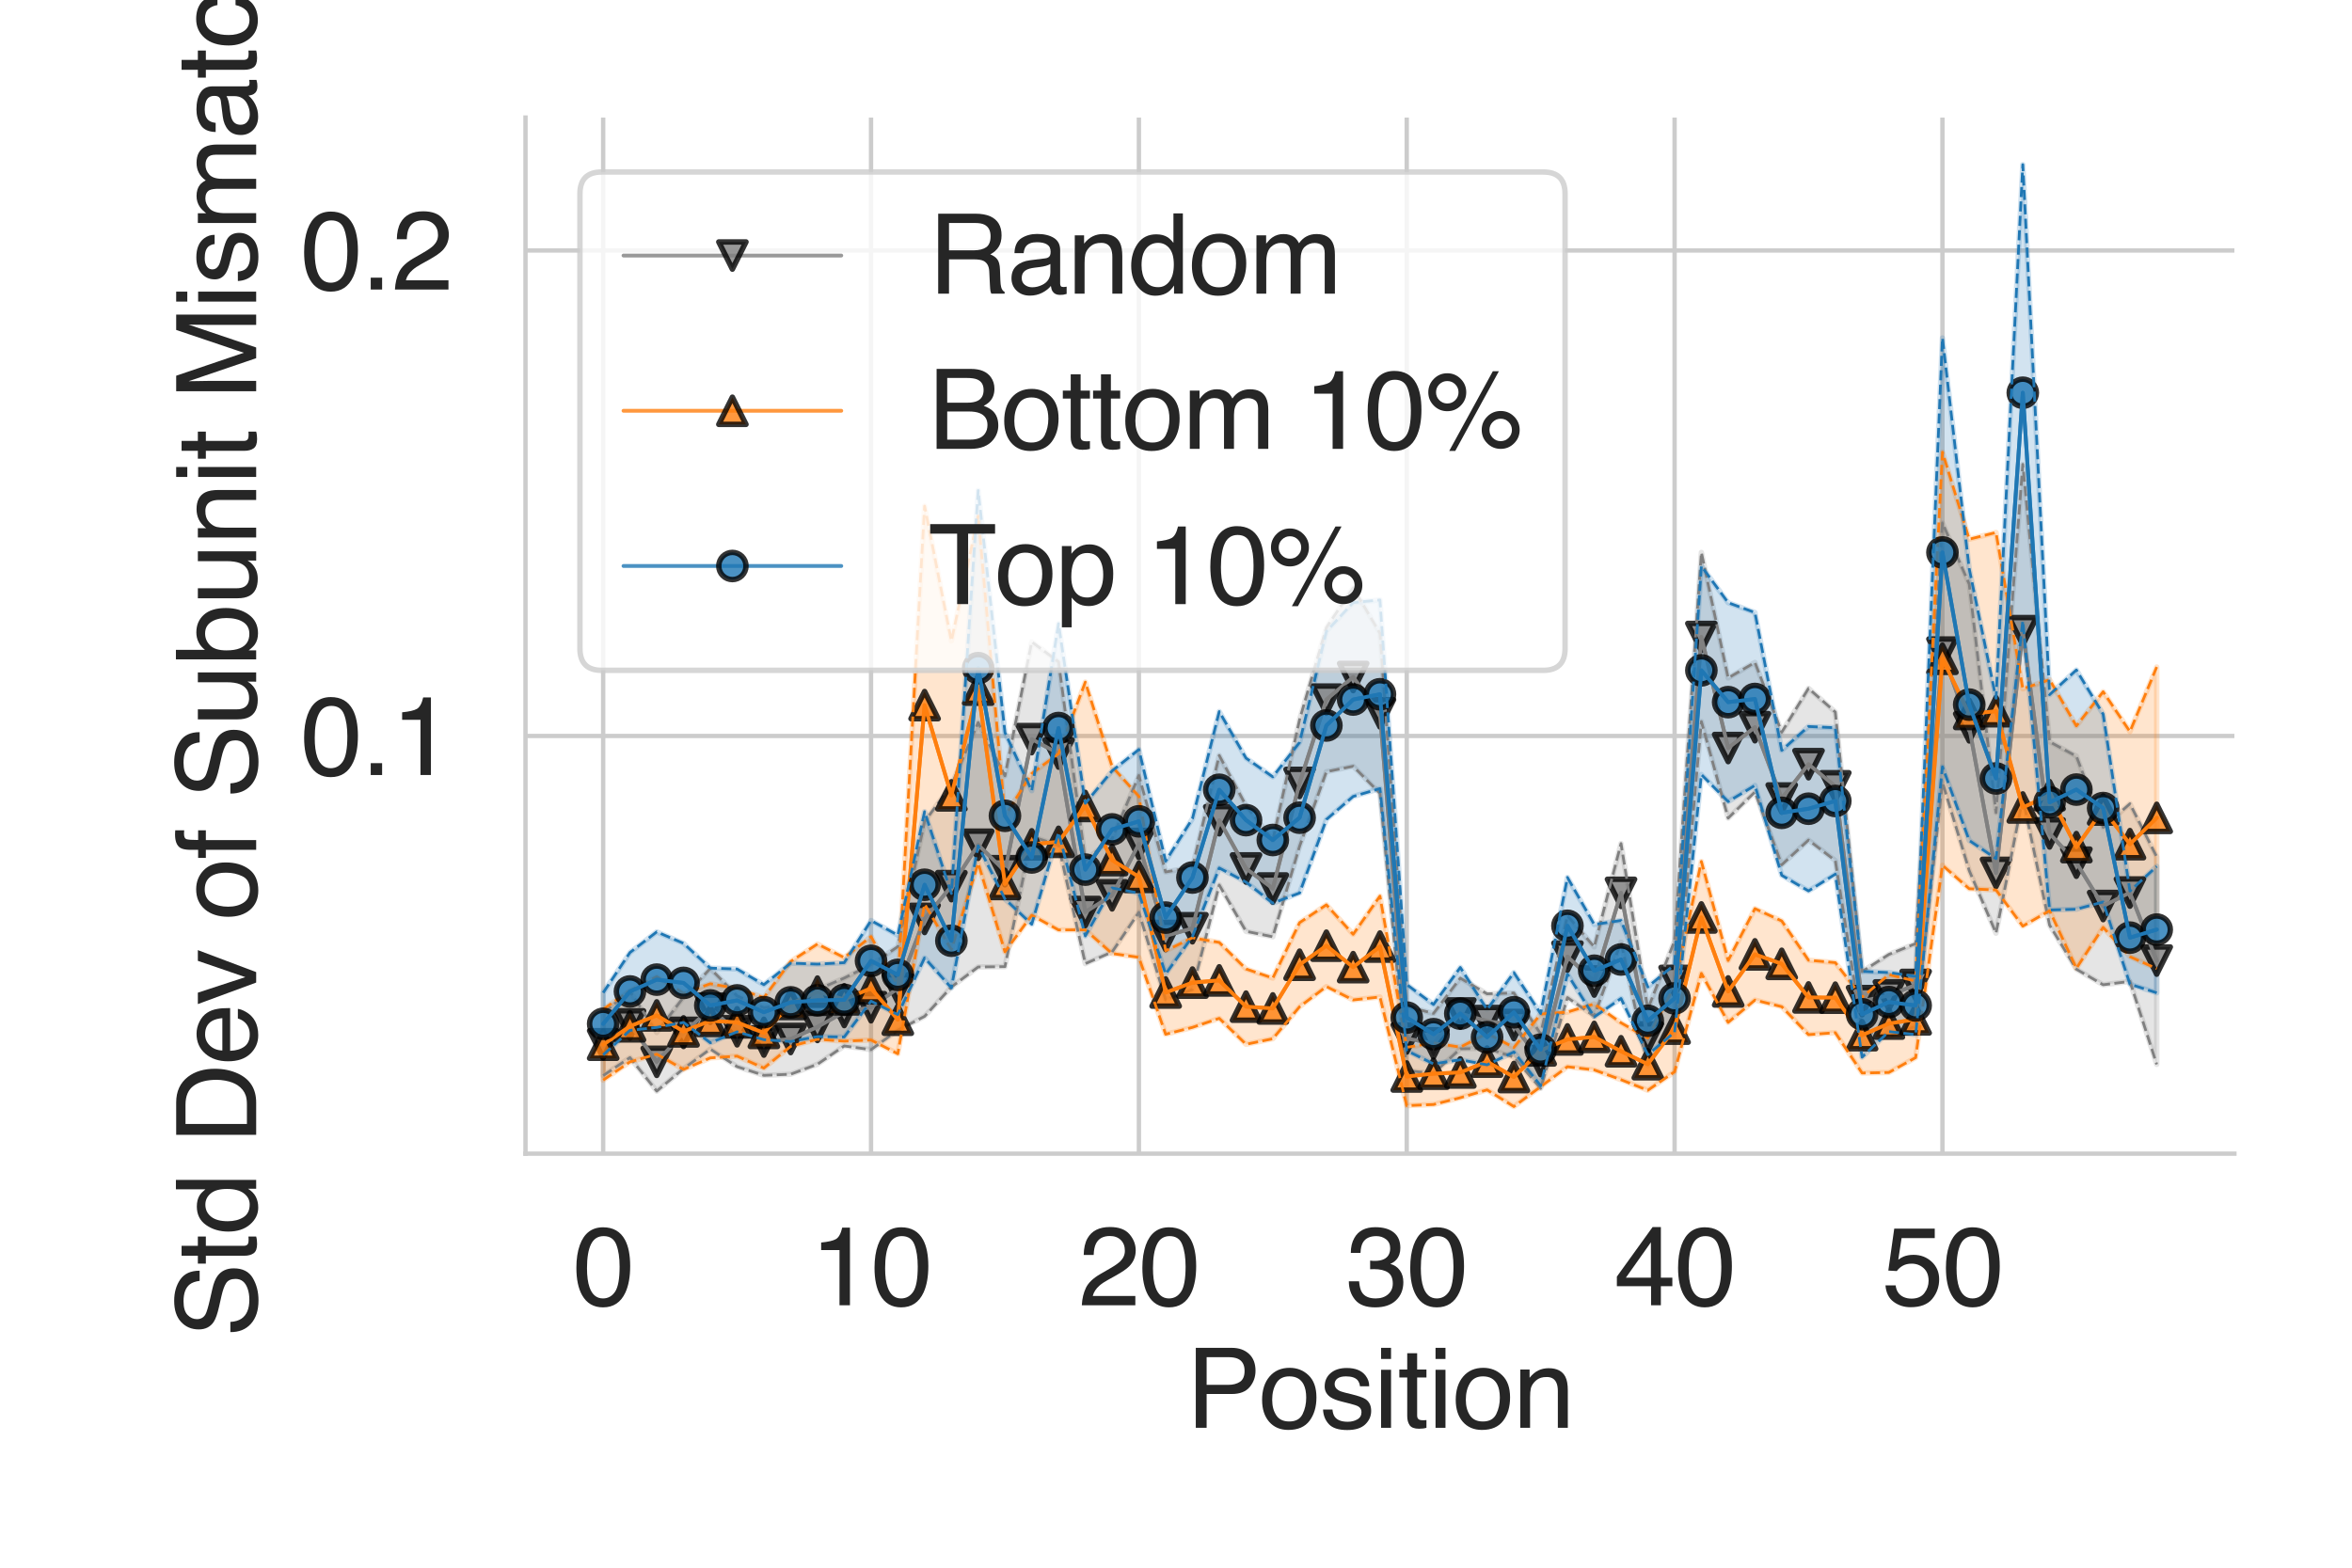 <?xml version="1.0" encoding="utf-8" standalone="no"?>
<!DOCTYPE svg PUBLIC "-//W3C//DTD SVG 1.1//EN"
  "http://www.w3.org/Graphics/SVG/1.1/DTD/svg11.dtd">
<svg height="288pt" version="1.1" viewBox="0 0 432 288" width="432pt" xmlns="http://www.w3.org/2000/svg" xmlns:xlink="http://www.w3.org/1999/xlink">
 <defs>
  <style type="text/css">*{stroke-linecap:butt;stroke-linejoin:round;}</style>
 </defs>
 <g id="figure_1">
  <g id="patch_1">
   <path d="M 0 288 
L 432 288 
L 432 0 
L 0 0 
z
" style="fill:#ffffff;"/>
  </g>
  <g id="axes_1">
   <g id="patch_2">
    <path d="M 96.52 211.94 
L 410.4 211.94 
L 410.4 21.6 
L 96.52 21.6 
z
" style="fill:#ffffff;"/>
   </g>
   <g id="matplotlib.axis_1">
    <g id="xtick_1">
     <g id="line2d_1">
      <path clip-path="url(#p9a638fd153)" d="M 110.787 211.94 
L 110.787 21.6 
" style="fill:none;stroke:#cccccc;stroke-linecap:round;stroke-width:0.8;"/>
     </g>
     <g id="text_1">
      <!-- 0 -->
      <g style="fill:#262626;" transform="translate(105.226 239.787)scale(0.2 -0.2)">
       <defs>
        <path d="M 1731 4475 
Q 2600 4475 2988 3759 
Q 3288 3206 3288 2244 
Q 3288 1331 3016 734 
Q 2622 -122 1728 -122 
Q 922 -122 528 578 
Q 200 1163 200 2147 
Q 200 2909 397 3456 
Q 766 4475 1731 4475 
z
M 1725 391 
Q 2163 391 2422 778 
Q 2681 1166 2681 2222 
Q 2681 2984 2493 3476 
Q 2306 3969 1766 3969 
Q 1269 3969 1039 3501 
Q 809 3034 809 2125 
Q 809 1441 956 1025 
Q 1181 391 1725 391 
z
" id="Helvetica-30" transform="scale(0.016)"/>
       </defs>
       <use xlink:href="#Helvetica-30"/>
      </g>
     </g>
    </g>
    <g id="xtick_2">
     <g id="line2d_2">
      <path clip-path="url(#p9a638fd153)" d="M 159.985 211.94 
L 159.985 21.6 
" style="fill:none;stroke:#cccccc;stroke-linecap:round;stroke-width:0.8;"/>
     </g>
     <g id="text_2">
      <!-- 10 -->
      <g style="fill:#262626;" transform="translate(148.863 239.787)scale(0.2 -0.2)">
       <defs>
        <path d="M 613 3169 
L 613 3600 
Q 1222 3659 1462 3798 
Q 1703 3938 1822 4456 
L 2266 4456 
L 2266 0 
L 1666 0 
L 1666 3169 
L 613 3169 
z
" id="Helvetica-31" transform="scale(0.016)"/>
       </defs>
       <use xlink:href="#Helvetica-31"/>
       <use x="55.615" xlink:href="#Helvetica-30"/>
      </g>
     </g>
    </g>
    <g id="xtick_3">
     <g id="line2d_3">
      <path clip-path="url(#p9a638fd153)" d="M 209.182 211.94 
L 209.182 21.6 
" style="fill:none;stroke:#cccccc;stroke-linecap:round;stroke-width:0.8;"/>
     </g>
     <g id="text_3">
      <!-- 20 -->
      <g style="fill:#262626;" transform="translate(198.06 239.787)scale(0.2 -0.2)">
       <defs>
        <path d="M 200 0 
Q 231 578 439 1006 
Q 647 1434 1250 1784 
L 1850 2131 
Q 2253 2366 2416 2531 
Q 2672 2791 2672 3125 
Q 2672 3516 2437 3745 
Q 2203 3975 1813 3975 
Q 1234 3975 1013 3538 
Q 894 3303 881 2888 
L 309 2888 
Q 319 3472 525 3841 
Q 891 4491 1816 4491 
Q 2584 4491 2939 4075 
Q 3294 3659 3294 3150 
Q 3294 2613 2916 2231 
Q 2697 2009 2131 1694 
L 1703 1456 
Q 1397 1288 1222 1134 
Q 909 863 828 531 
L 3272 531 
L 3272 0 
L 200 0 
z
" id="Helvetica-32" transform="scale(0.016)"/>
       </defs>
       <use xlink:href="#Helvetica-32"/>
       <use x="55.615" xlink:href="#Helvetica-30"/>
      </g>
     </g>
    </g>
    <g id="xtick_4">
     <g id="line2d_4">
      <path clip-path="url(#p9a638fd153)" d="M 258.38 211.94 
L 258.38 21.6 
" style="fill:none;stroke:#cccccc;stroke-linecap:round;stroke-width:0.8;"/>
     </g>
     <g id="text_4">
      <!-- 30 -->
      <g style="fill:#262626;" transform="translate(247.258 239.787)scale(0.2 -0.2)">
       <defs>
        <path d="M 1663 -122 
Q 869 -122 511 314 
Q 153 750 153 1375 
L 741 1375 
Q 778 941 903 744 
Q 1122 391 1694 391 
Q 2138 391 2406 628 
Q 2675 866 2675 1241 
Q 2675 1703 2392 1887 
Q 2109 2072 1606 2072 
Q 1550 2072 1492 2070 
Q 1434 2069 1375 2066 
L 1375 2563 
Q 1463 2553 1522 2550 
Q 1581 2547 1650 2547 
Q 1966 2547 2169 2647 
Q 2525 2822 2525 3272 
Q 2525 3606 2287 3787 
Q 2050 3969 1734 3969 
Q 1172 3969 956 3594 
Q 838 3388 822 3006 
L 266 3006 
Q 266 3506 466 3856 
Q 809 4481 1675 4481 
Q 2359 4481 2734 4176 
Q 3109 3872 3109 3294 
Q 3109 2881 2888 2625 
Q 2750 2466 2531 2375 
Q 2884 2278 3082 2001 
Q 3281 1725 3281 1325 
Q 3281 684 2859 281 
Q 2438 -122 1663 -122 
z
" id="Helvetica-33" transform="scale(0.016)"/>
       </defs>
       <use xlink:href="#Helvetica-33"/>
       <use x="55.615" xlink:href="#Helvetica-30"/>
      </g>
     </g>
    </g>
    <g id="xtick_5">
     <g id="line2d_5">
      <path clip-path="url(#p9a638fd153)" d="M 307.577 211.94 
L 307.577 21.6 
" style="fill:none;stroke:#cccccc;stroke-linecap:round;stroke-width:0.8;"/>
     </g>
     <g id="text_5">
      <!-- 40 -->
      <g style="fill:#262626;" transform="translate(296.455 239.787)scale(0.2 -0.2)">
       <defs>
        <path d="M 2116 1584 
L 2116 3613 
L 681 1584 
L 2116 1584 
z
M 2125 0 
L 2125 1094 
L 163 1094 
L 163 1644 
L 2213 4488 
L 2688 4488 
L 2688 1584 
L 3347 1584 
L 3347 1094 
L 2688 1094 
L 2688 0 
L 2125 0 
z
" id="Helvetica-34" transform="scale(0.016)"/>
       </defs>
       <use xlink:href="#Helvetica-34"/>
       <use x="55.615" xlink:href="#Helvetica-30"/>
      </g>
     </g>
    </g>
    <g id="xtick_6">
     <g id="line2d_6">
      <path clip-path="url(#p9a638fd153)" d="M 356.775 211.94 
L 356.775 21.6 
" style="fill:none;stroke:#cccccc;stroke-linecap:round;stroke-width:0.8;"/>
     </g>
     <g id="text_6">
      <!-- 50 -->
      <g style="fill:#262626;" transform="translate(345.653 239.787)scale(0.2 -0.2)">
       <defs>
        <path d="M 791 1141 
Q 847 659 1238 475 
Q 1438 381 1700 381 
Q 2200 381 2440 700 
Q 2681 1019 2681 1406 
Q 2681 1875 2395 2131 
Q 2109 2388 1709 2388 
Q 1419 2388 1211 2275 
Q 1003 2163 856 1963 
L 369 1991 
L 709 4400 
L 3034 4400 
L 3034 3856 
L 1131 3856 
L 941 2613 
Q 1097 2731 1238 2791 
Q 1488 2894 1816 2894 
Q 2431 2894 2859 2497 
Q 3288 2100 3288 1491 
Q 3288 856 2895 371 
Q 2503 -113 1644 -113 
Q 1097 -113 676 195 
Q 256 503 206 1141 
L 791 1141 
z
" id="Helvetica-35" transform="scale(0.016)"/>
       </defs>
       <use xlink:href="#Helvetica-35"/>
       <use x="55.615" xlink:href="#Helvetica-30"/>
      </g>
     </g>
    </g>
    <g id="text_7">
     <!-- Position -->
     <g style="fill:#262626;" transform="translate(217.885 262.303)scale(0.2 -0.2)">
      <defs>
       <path d="M 547 4591 
L 2613 4591 
Q 3225 4591 3600 4245 
Q 3975 3900 3975 3275 
Q 3975 2738 3640 2339 
Q 3306 1941 2613 1941 
L 1169 1941 
L 1169 0 
L 547 0 
L 547 4591 
z
M 3347 3272 
Q 3347 3778 2972 3959 
Q 2766 4056 2406 4056 
L 1169 4056 
L 1169 2466 
L 2406 2466 
Q 2825 2466 3086 2644 
Q 3347 2822 3347 3272 
z
" id="Helvetica-50" transform="scale(0.016)"/>
       <path d="M 1741 363 
Q 2300 363 2508 786 
Q 2716 1209 2716 1728 
Q 2716 2197 2566 2491 
Q 2328 2953 1747 2953 
Q 1231 2953 997 2559 
Q 763 2166 763 1609 
Q 763 1075 997 719 
Q 1231 363 1741 363 
z
M 1763 3444 
Q 2409 3444 2856 3012 
Q 3303 2581 3303 1744 
Q 3303 934 2909 406 
Q 2516 -122 1688 -122 
Q 997 -122 590 345 
Q 184 813 184 1600 
Q 184 2444 612 2944 
Q 1041 3444 1763 3444 
z
M 1744 3428 
L 1744 3428 
z
" id="Helvetica-6f" transform="scale(0.016)"/>
       <path d="M 747 1050 
Q 772 769 888 619 
Q 1100 347 1625 347 
Q 1938 347 2175 483 
Q 2413 619 2413 903 
Q 2413 1119 2222 1231 
Q 2100 1300 1741 1391 
L 1294 1503 
Q 866 1609 663 1741 
Q 300 1969 300 2372 
Q 300 2847 642 3140 
Q 984 3434 1563 3434 
Q 2319 3434 2653 2991 
Q 2863 2709 2856 2384 
L 2325 2384 
Q 2309 2575 2191 2731 
Q 1997 2953 1519 2953 
Q 1200 2953 1036 2831 
Q 872 2709 872 2509 
Q 872 2291 1088 2159 
Q 1213 2081 1456 2022 
L 1828 1931 
Q 2434 1784 2641 1647 
Q 2969 1431 2969 969 
Q 2969 522 2630 197 
Q 2291 -128 1597 -128 
Q 850 -128 539 211 
Q 228 550 206 1050 
L 747 1050 
z
M 1578 3428 
L 1578 3428 
z
" id="Helvetica-73" transform="scale(0.016)"/>
       <path d="M 413 3331 
L 984 3331 
L 984 0 
L 413 0 
L 413 3331 
z
M 413 4591 
L 984 4591 
L 984 3953 
L 413 3953 
L 413 4591 
z
" id="Helvetica-69" transform="scale(0.016)"/>
       <path d="M 525 4281 
L 1094 4281 
L 1094 3347 
L 1628 3347 
L 1628 2888 
L 1094 2888 
L 1094 703 
Q 1094 528 1213 469 
Q 1278 434 1431 434 
Q 1472 434 1519 436 
Q 1566 438 1628 444 
L 1628 0 
Q 1531 -28 1426 -40 
Q 1322 -53 1200 -53 
Q 806 -53 665 148 
Q 525 350 525 672 
L 525 2888 
L 72 2888 
L 72 3347 
L 525 3347 
L 525 4281 
z
" id="Helvetica-74" transform="scale(0.016)"/>
       <path d="M 413 3347 
L 947 3347 
L 947 2872 
Q 1184 3166 1450 3294 
Q 1716 3422 2041 3422 
Q 2753 3422 3003 2925 
Q 3141 2653 3141 2147 
L 3141 0 
L 2569 0 
L 2569 2109 
Q 2569 2416 2478 2603 
Q 2328 2916 1934 2916 
Q 1734 2916 1606 2875 
Q 1375 2806 1200 2600 
Q 1059 2434 1017 2257 
Q 975 2081 975 1753 
L 975 0 
L 413 0 
L 413 3347 
z
M 1734 3428 
L 1734 3428 
z
" id="Helvetica-6e" transform="scale(0.016)"/>
      </defs>
      <use xlink:href="#Helvetica-50"/>
      <use x="66.699" xlink:href="#Helvetica-6f"/>
      <use x="122.314" xlink:href="#Helvetica-73"/>
      <use x="172.314" xlink:href="#Helvetica-69"/>
      <use x="194.531" xlink:href="#Helvetica-74"/>
      <use x="222.314" xlink:href="#Helvetica-69"/>
      <use x="244.531" xlink:href="#Helvetica-6f"/>
      <use x="300.146" xlink:href="#Helvetica-6e"/>
     </g>
    </g>
   </g>
   <g id="matplotlib.axis_2">
    <g id="ytick_1">
     <g id="line2d_7">
      <path clip-path="url(#p9a638fd153)" d="M 96.52 135.205 
L 410.4 135.205 
" style="fill:none;stroke:#cccccc;stroke-linecap:round;stroke-width:0.8;"/>
     </g>
     <g id="text_8">
      <!-- 0.1 -->
      <g style="fill:#262626;" transform="translate(55.22 142.379)scale(0.2 -0.2)">
       <defs>
        <path d="M 547 681 
L 1200 681 
L 1200 0 
L 547 0 
L 547 681 
z
" id="Helvetica-2e" transform="scale(0.016)"/>
       </defs>
       <use xlink:href="#Helvetica-30"/>
       <use x="55.615" xlink:href="#Helvetica-2e"/>
       <use x="83.398" xlink:href="#Helvetica-31"/>
      </g>
     </g>
    </g>
    <g id="ytick_2">
     <g id="line2d_8">
      <path clip-path="url(#p9a638fd153)" d="M 96.52 46.015 
L 410.4 46.015 
" style="fill:none;stroke:#cccccc;stroke-linecap:round;stroke-width:0.8;"/>
     </g>
     <g id="text_9">
      <!-- 0.2 -->
      <g style="fill:#262626;" transform="translate(55.22 53.189)scale(0.2 -0.2)">
       <use xlink:href="#Helvetica-30"/>
       <use x="55.615" xlink:href="#Helvetica-2e"/>
       <use x="83.398" xlink:href="#Helvetica-32"/>
      </g>
     </g>
    </g>
    <g id="text_10">
     <!-- Std Dev of Subunit Mismatch -->
     <g style="fill:#262626;" transform="translate(47.051 245.709)rotate(-90)scale(0.2 -0.2)">
      <defs>
       <path d="M 894 1481 
Q 916 1091 1078 847 
Q 1388 391 2169 391 
Q 2519 391 2806 491 
Q 3363 684 3363 1184 
Q 3363 1559 3128 1719 
Q 2891 1875 2384 1991 
L 1763 2131 
Q 1153 2269 900 2434 
Q 463 2722 463 3294 
Q 463 3913 891 4309 
Q 1319 4706 2103 4706 
Q 2825 4706 3329 4357 
Q 3834 4009 3834 3244 
L 3250 3244 
Q 3203 3613 3050 3809 
Q 2766 4169 2084 4169 
Q 1534 4169 1293 3937 
Q 1053 3706 1053 3400 
Q 1053 3063 1334 2906 
Q 1519 2806 2169 2656 
L 2813 2509 
Q 3278 2403 3531 2219 
Q 3969 1897 3969 1284 
Q 3969 522 3414 194 
Q 2859 -134 2125 -134 
Q 1269 -134 784 303 
Q 300 738 309 1481 
L 894 1481 
z
M 2150 4716 
L 2150 4716 
z
" id="Helvetica-53" transform="scale(0.016)"/>
       <path d="M 769 1634 
Q 769 1097 997 734 
Q 1225 372 1728 372 
Q 2119 372 2370 708 
Q 2622 1044 2622 1672 
Q 2622 2306 2362 2611 
Q 2103 2916 1722 2916 
Q 1297 2916 1033 2591 
Q 769 2266 769 1634 
z
M 1616 3406 
Q 2000 3406 2259 3244 
Q 2409 3150 2600 2916 
L 2600 4606 
L 3141 4606 
L 3141 0 
L 2634 0 
L 2634 466 
Q 2438 156 2169 18 
Q 1900 -119 1553 -119 
Q 994 -119 584 351 
Q 175 822 175 1603 
Q 175 2334 548 2870 
Q 922 3406 1616 3406 
z
" id="Helvetica-64" transform="scale(0.016)"/>
       <path id="Helvetica-20" transform="scale(0.016)"/>
       <path d="M 2250 531 
Q 2566 531 2769 597 
Q 3131 719 3363 1066 
Q 3547 1344 3628 1778 
Q 3675 2038 3675 2259 
Q 3675 3113 3336 3584 
Q 2997 4056 2244 4056 
L 1141 4056 
L 1141 531 
L 2250 531 
z
M 516 4591 
L 2375 4591 
Q 3322 4591 3844 3919 
Q 4309 3313 4309 2366 
Q 4309 1634 4034 1044 
Q 3550 0 2369 0 
L 516 0 
L 516 4591 
z
" id="Helvetica-44" transform="scale(0.016)"/>
       <path d="M 1806 3422 
Q 2163 3422 2497 3255 
Q 2831 3088 3006 2822 
Q 3175 2569 3231 2231 
Q 3281 2000 3281 1494 
L 828 1494 
Q 844 984 1069 676 
Q 1294 369 1766 369 
Q 2206 369 2469 659 
Q 2619 828 2681 1050 
L 3234 1050 
Q 3213 866 3089 639 
Q 2966 413 2813 269 
Q 2556 19 2178 -69 
Q 1975 -119 1719 -119 
Q 1094 -119 659 336 
Q 225 791 225 1609 
Q 225 2416 662 2919 
Q 1100 3422 1806 3422 
z
M 2703 1941 
Q 2669 2306 2544 2525 
Q 2313 2931 1772 2931 
Q 1384 2931 1121 2651 
Q 859 2372 844 1941 
L 2703 1941 
z
M 1753 3428 
L 1753 3428 
z
" id="Helvetica-65" transform="scale(0.016)"/>
       <path d="M 688 3347 
L 1581 622 
L 2516 3347 
L 3131 3347 
L 1869 0 
L 1269 0 
L 34 3347 
L 688 3347 
z
" id="Helvetica-76" transform="scale(0.016)"/>
       <path d="M 553 3856 
Q 566 4206 675 4369 
Q 872 4656 1434 4656 
Q 1488 4656 1544 4653 
Q 1600 4650 1672 4644 
L 1672 4131 
Q 1584 4138 1545 4139 
Q 1506 4141 1472 4141 
Q 1216 4141 1166 4008 
Q 1116 3875 1116 3331 
L 1672 3331 
L 1672 2888 
L 1109 2888 
L 1109 0 
L 553 0 
L 553 2888 
L 88 2888 
L 88 3331 
L 553 3331 
L 553 3856 
z
" id="Helvetica-66" transform="scale(0.016)"/>
       <path d="M 975 3347 
L 975 1125 
Q 975 869 1056 706 
Q 1206 406 1616 406 
Q 2203 406 2416 931 
Q 2531 1213 2531 1703 
L 2531 3347 
L 3094 3347 
L 3094 0 
L 2563 0 
L 2569 494 
Q 2459 303 2297 172 
Q 1975 -91 1516 -91 
Q 800 -91 541 388 
Q 400 644 400 1072 
L 400 3347 
L 975 3347 
z
M 1747 3428 
L 1747 3428 
z
" id="Helvetica-75" transform="scale(0.016)"/>
       <path d="M 369 4606 
L 916 4606 
L 916 2941 
Q 1100 3181 1356 3307 
Q 1613 3434 1913 3434 
Q 2538 3434 2927 3004 
Q 3316 2575 3316 1738 
Q 3316 944 2931 419 
Q 2547 -106 1866 -106 
Q 1484 -106 1222 78 
Q 1066 188 888 428 
L 888 0 
L 369 0 
L 369 4606 
z
M 1831 391 
Q 2288 391 2514 753 
Q 2741 1116 2741 1709 
Q 2741 2238 2514 2584 
Q 2288 2931 1847 2931 
Q 1463 2931 1173 2647 
Q 884 2363 884 1709 
Q 884 1238 1003 944 
Q 1225 391 1831 391 
z
" id="Helvetica-62" transform="scale(0.016)"/>
       <path d="M 472 4591 
L 1363 4591 
L 2681 709 
L 3991 4591 
L 4872 4591 
L 4872 0 
L 4281 0 
L 4281 2709 
Q 4281 2850 4287 3175 
Q 4294 3500 4294 3872 
L 2984 0 
L 2369 0 
L 1050 3872 
L 1050 3731 
Q 1050 3563 1058 3217 
Q 1066 2872 1066 2709 
L 1066 0 
L 472 0 
L 472 4591 
z
" id="Helvetica-4d" transform="scale(0.016)"/>
       <path d="M 413 3347 
L 969 3347 
L 969 2872 
Q 1169 3119 1331 3231 
Q 1609 3422 1963 3422 
Q 2363 3422 2606 3225 
Q 2744 3113 2856 2894 
Q 3044 3163 3297 3292 
Q 3550 3422 3866 3422 
Q 4541 3422 4784 2934 
Q 4916 2672 4916 2228 
L 4916 0 
L 4331 0 
L 4331 2325 
Q 4331 2659 4164 2784 
Q 3997 2909 3756 2909 
Q 3425 2909 3186 2687 
Q 2947 2466 2947 1947 
L 2947 0 
L 2375 0 
L 2375 2184 
Q 2375 2525 2294 2681 
Q 2166 2916 1816 2916 
Q 1497 2916 1236 2669 
Q 975 2422 975 1775 
L 975 0 
L 413 0 
L 413 3347 
z
" id="Helvetica-6d" transform="scale(0.016)"/>
       <path d="M 844 891 
Q 844 647 1022 506 
Q 1200 366 1444 366 
Q 1741 366 2019 503 
Q 2488 731 2488 1250 
L 2488 1703 
Q 2384 1638 2221 1594 
Q 2059 1550 1903 1531 
L 1563 1488 
Q 1256 1447 1103 1359 
Q 844 1213 844 891 
z
M 2206 2028 
Q 2400 2053 2466 2191 
Q 2503 2266 2503 2406 
Q 2503 2694 2298 2823 
Q 2094 2953 1713 2953 
Q 1272 2953 1088 2716 
Q 984 2584 953 2325 
L 428 2325 
Q 444 2944 830 3186 
Q 1216 3428 1725 3428 
Q 2316 3428 2684 3203 
Q 3050 2978 3050 2503 
L 3050 575 
Q 3050 488 3086 434 
Q 3122 381 3238 381 
Q 3275 381 3322 386 
Q 3369 391 3422 400 
L 3422 -16 
Q 3291 -53 3222 -62 
Q 3153 -72 3034 -72 
Q 2744 -72 2613 134 
Q 2544 244 2516 444 
Q 2344 219 2022 53 
Q 1700 -113 1313 -113 
Q 847 -113 551 170 
Q 256 453 256 878 
Q 256 1344 547 1600 
Q 838 1856 1309 1916 
L 2206 2028 
z
M 1741 3428 
L 1741 3428 
z
" id="Helvetica-61" transform="scale(0.016)"/>
       <path d="M 1703 3444 
Q 2269 3444 2623 3169 
Q 2978 2894 3050 2222 
L 2503 2222 
Q 2453 2531 2275 2736 
Q 2097 2941 1703 2941 
Q 1166 2941 934 2416 
Q 784 2075 784 1575 
Q 784 1072 996 728 
Q 1209 384 1666 384 
Q 2016 384 2220 598 
Q 2425 813 2503 1184 
L 3050 1184 
Q 2956 519 2581 211 
Q 2206 -97 1622 -97 
Q 966 -97 575 383 
Q 184 863 184 1581 
Q 184 2463 612 2953 
Q 1041 3444 1703 3444 
z
M 1616 3428 
L 1616 3428 
z
" id="Helvetica-63" transform="scale(0.016)"/>
       <path d="M 413 4606 
L 975 4606 
L 975 2894 
Q 1175 3147 1334 3250 
Q 1606 3428 2013 3428 
Q 2741 3428 3000 2919 
Q 3141 2641 3141 2147 
L 3141 0 
L 2563 0 
L 2563 2109 
Q 2563 2478 2469 2650 
Q 2316 2925 1894 2925 
Q 1544 2925 1259 2684 
Q 975 2444 975 1775 
L 975 0 
L 413 0 
L 413 4606 
z
" id="Helvetica-68" transform="scale(0.016)"/>
      </defs>
      <use xlink:href="#Helvetica-53"/>
      <use x="66.699" xlink:href="#Helvetica-74"/>
      <use x="94.482" xlink:href="#Helvetica-64"/>
      <use x="150.098" xlink:href="#Helvetica-20"/>
      <use x="177.881" xlink:href="#Helvetica-44"/>
      <use x="250.098" xlink:href="#Helvetica-65"/>
      <use x="305.713" xlink:href="#Helvetica-76"/>
      <use x="355.713" xlink:href="#Helvetica-20"/>
      <use x="383.496" xlink:href="#Helvetica-6f"/>
      <use x="439.111" xlink:href="#Helvetica-66"/>
      <use x="466.895" xlink:href="#Helvetica-20"/>
      <use x="494.678" xlink:href="#Helvetica-53"/>
      <use x="561.377" xlink:href="#Helvetica-75"/>
      <use x="616.992" xlink:href="#Helvetica-62"/>
      <use x="672.607" xlink:href="#Helvetica-75"/>
      <use x="728.223" xlink:href="#Helvetica-6e"/>
      <use x="783.838" xlink:href="#Helvetica-69"/>
      <use x="806.055" xlink:href="#Helvetica-74"/>
      <use x="833.838" xlink:href="#Helvetica-20"/>
      <use x="861.621" xlink:href="#Helvetica-4d"/>
      <use x="944.922" xlink:href="#Helvetica-69"/>
      <use x="967.139" xlink:href="#Helvetica-73"/>
      <use x="1017.139" xlink:href="#Helvetica-6d"/>
      <use x="1100.439" xlink:href="#Helvetica-61"/>
      <use x="1156.055" xlink:href="#Helvetica-74"/>
      <use x="1183.838" xlink:href="#Helvetica-63"/>
      <use x="1233.838" xlink:href="#Helvetica-68"/>
     </g>
    </g>
   </g>
   <g id="PolyCollection_1">
    <defs>
     <path d="M 110.787 -101.908 
L 110.787 -90.402 
L 115.707 -93.712 
L 120.627 -87.548 
L 125.547 -91.685 
L 130.466 -95.275 
L 135.386 -92.043 
L 140.306 -90.442 
L 145.226 -90.65 
L 150.145 -92.483 
L 155.065 -95.848 
L 159.985 -95.166 
L 164.905 -98.747 
L 169.824 -101.283 
L 174.744 -106.679 
L 179.664 -110.354 
L 184.584 -110.418 
L 189.503 -134.342 
L 194.423 -132.702 
L 199.343 -110.964 
L 204.263 -113.102 
L 209.182 -120.396 
L 214.102 -104.295 
L 219.022 -106.24 
L 223.942 -125.409 
L 228.861 -116.904 
L 233.781 -115.902 
L 238.701 -132.527 
L 243.621 -146.224 
L 248.54 -147.231 
L 253.46 -142.255 
L 258.38 -91.314 
L 263.299 -90.807 
L 268.219 -95.322 
L 273.139 -95.409 
L 278.059 -93.793 
L 282.978 -88.056 
L 287.898 -104.735 
L 292.818 -101.318 
L 297.738 -114.909 
L 302.657 -92.178 
L 307.577 -100.395 
L 312.497 -155.44 
L 317.417 -137.7 
L 322.336 -142.507 
L 327.256 -129.12 
L 332.176 -133.672 
L 337.096 -129.897 
L 342.015 -98.644 
L 346.935 -97.593 
L 351.855 -99.446 
L 356.775 -144.281 
L 361.694 -128.058 
L 366.614 -116.569 
L 371.534 -141.394 
L 376.454 -118.043 
L 381.373 -109.948 
L 386.293 -107.088 
L 391.213 -107.707 
L 396.133 -92.466 
L 396.133 -130.592 
L 396.133 -130.592 
L 391.213 -140.343 
L 386.293 -136.012 
L 381.373 -149.082 
L 376.454 -151.734 
L 371.534 -202.692 
L 366.614 -138.708 
L 361.694 -180.698 
L 356.775 -191.932 
L 351.855 -114.654 
L 346.935 -112.664 
L 342.015 -109.516 
L 337.096 -157.191 
L 332.176 -161.541 
L 327.256 -153.482 
L 322.336 -166.302 
L 317.417 -163.454 
L 312.497 -186.513 
L 307.577 -115.17 
L 302.657 -102.634 
L 297.738 -133.033 
L 292.818 -114.044 
L 287.898 -119.785 
L 282.978 -98.063 
L 278.059 -105.583 
L 273.139 -105.426 
L 268.219 -108.303 
L 263.299 -101.826 
L 258.38 -103.116 
L 253.46 -171.65 
L 248.54 -180.018 
L 243.621 -172.716 
L 238.701 -155.804 
L 233.781 -133.63 
L 228.861 -139.996 
L 223.942 -149.214 
L 219.022 -128.7 
L 214.102 -127.809 
L 209.182 -145.529 
L 204.263 -133.93 
L 199.343 -129.937 
L 194.423 -166.432 
L 189.503 -170.081 
L 184.584 -145.473 
L 179.664 -155.262 
L 174.744 -143.736 
L 169.824 -137.073 
L 164.905 -114.092 
L 159.985 -110.757 
L 155.065 -108.325 
L 150.145 -106.199 
L 145.226 -103.595 
L 140.306 -102.867 
L 135.386 -105.041 
L 130.466 -110.088 
L 125.547 -104.805 
L 120.627 -98.316 
L 115.707 -105.889 
L 110.787 -101.908 
z
" id="m379fc7b053" style="stroke:#808080;stroke-opacity:0.2;"/>
    </defs>
    <g clip-path="url(#p9a638fd153)">
     <use style="fill:#808080;fill-opacity:0.2;stroke:#808080;stroke-opacity:0.2;" x="0" xlink:href="#m379fc7b053" y="288"/>
    </g>
   </g>
   <g id="PolyCollection_2">
    <defs>
     <path d="M 110.787 -102.592 
L 110.787 -89.574 
L 115.707 -92.917 
L 120.627 -94.34 
L 125.547 -91.536 
L 130.466 -93.65 
L 135.386 -93.973 
L 140.306 -91.777 
L 145.226 -95.779 
L 150.145 -97.079 
L 155.065 -96.727 
L 159.985 -96.937 
L 164.905 -94.409 
L 169.824 -121.913 
L 174.744 -113.528 
L 179.664 -129.431 
L 184.584 -113.135 
L 189.503 -119.866 
L 194.423 -117.158 
L 199.343 -117.18 
L 204.263 -112.826 
L 209.182 -112.12 
L 214.102 -97.992 
L 219.022 -99.258 
L 223.942 -100.918 
L 228.861 -96.152 
L 233.781 -97.167 
L 238.701 -103.05 
L 243.621 -106.755 
L 248.54 -104.297 
L 253.46 -104.845 
L 258.38 -84.885 
L 263.299 -85.09 
L 268.219 -86.334 
L 273.139 -87.775 
L 278.059 -84.712 
L 282.978 -88.365 
L 287.898 -92.028 
L 292.818 -91.442 
L 297.738 -89.645 
L 302.657 -87.7 
L 307.577 -91.104 
L 312.497 -109.171 
L 317.417 -100.174 
L 322.336 -104.273 
L 327.256 -103.056 
L 332.176 -97.923 
L 337.096 -98.279 
L 342.015 -90.872 
L 346.935 -90.974 
L 351.855 -93.704 
L 356.775 -129.033 
L 361.694 -124.726 
L 366.614 -124.502 
L 371.534 -117.857 
L 376.454 -120.695 
L 381.373 -110.112 
L 386.293 -117.628 
L 391.213 -112.244 
L 396.133 -110.047 
L 396.133 -165.463 
L 396.133 -165.463 
L 391.213 -153.598 
L 386.293 -160.925 
L 381.373 -154.644 
L 376.454 -163.141 
L 371.534 -161.461 
L 366.614 -190.181 
L 361.694 -188.945 
L 356.775 -204.93 
L 351.855 -107.765 
L 346.935 -108.95 
L 342.015 -104.789 
L 337.096 -111.158 
L 332.176 -111.606 
L 327.256 -118.816 
L 322.336 -121.077 
L 317.417 -111.549 
L 312.497 -129.74 
L 307.577 -106.966 
L 302.657 -97.293 
L 297.738 -100.102 
L 292.818 -103.577 
L 287.898 -102.07 
L 282.978 -101.708 
L 278.059 -95.573 
L 273.139 -98.163 
L 268.219 -95.627 
L 263.299 -96.42 
L 258.38 -95.588 
L 253.46 -123.374 
L 248.54 -116.356 
L 243.621 -121.779 
L 238.701 -118.5 
L 233.781 -108.315 
L 228.861 -109.995 
L 223.942 -114.871 
L 219.022 -115.723 
L 214.102 -113.336 
L 209.182 -141.695 
L 204.263 -147.174 
L 199.343 -162.691 
L 194.423 -149.532 
L 189.503 -145.901 
L 184.584 -138.092 
L 179.664 -193.182 
L 174.744 -170.247 
L 169.824 -195.023 
L 164.905 -106.931 
L 159.985 -115.944 
L 155.065 -112.083 
L 150.145 -114.579 
L 145.226 -111.368 
L 140.306 -104.719 
L 135.386 -106.399 
L 130.466 -107.278 
L 125.547 -105.509 
L 120.627 -108.573 
L 115.707 -106.005 
L 110.787 -102.592 
z
" id="m39afd9fd19" style="stroke:#ff7f0e;stroke-opacity:0.2;"/>
    </defs>
    <g clip-path="url(#p9a638fd153)">
     <use style="fill:#ff7f0e;fill-opacity:0.2;stroke:#ff7f0e;stroke-opacity:0.2;" x="0" xlink:href="#m39afd9fd19" y="288"/>
    </g>
   </g>
   <g id="PolyCollection_3">
    <defs>
     <path d="M 110.787 -105.626 
L 110.787 -94.202 
L 115.707 -98.704 
L 120.627 -99.255 
L 125.547 -100.166 
L 130.466 -96.428 
L 135.386 -98.45 
L 140.306 -96.996 
L 145.226 -96.657 
L 150.145 -97.566 
L 155.065 -97.494 
L 159.985 -104.08 
L 164.905 -101.608 
L 169.824 -112.031 
L 174.744 -106.511 
L 179.664 -132.624 
L 184.584 -122.837 
L 189.503 -118.201 
L 194.423 -135.088 
L 199.343 -116.06 
L 204.263 -124.882 
L 209.182 -123.918 
L 214.102 -109.058 
L 219.022 -115.961 
L 223.942 -128.54 
L 228.861 -125.942 
L 233.781 -122.076 
L 238.701 -123.944 
L 243.621 -137.448 
L 248.54 -141.679 
L 253.46 -143.129 
L 258.38 -94.986 
L 263.299 -92.549 
L 268.219 -93.316 
L 273.139 -92.378 
L 278.059 -94.738 
L 282.978 -88.538 
L 287.898 -109.038 
L 292.818 -101.177 
L 297.738 -104.562 
L 302.657 -94.234 
L 307.577 -98.375 
L 312.497 -145.7 
L 317.417 -140.737 
L 322.336 -143.706 
L 327.256 -127.195 
L 332.176 -124.326 
L 337.096 -127.399 
L 342.015 -93.784 
L 346.935 -98.487 
L 351.855 -97.935 
L 356.775 -147.123 
L 361.694 -133.597 
L 366.614 -130.259 
L 371.534 -173.952 
L 376.454 -120.821 
L 381.373 -120.966 
L 386.293 -122.295 
L 391.213 -107.19 
L 396.133 -105.611 
L 396.133 -128.836 
L 396.133 -128.836 
L 391.213 -124.304 
L 386.293 -156.802 
L 381.373 -164.921 
L 376.454 -160.383 
L 371.534 -257.748 
L 366.614 -159.719 
L 361.694 -183.512 
L 356.775 -225.907 
L 351.855 -108.635 
L 346.935 -109.334 
L 342.015 -109.552 
L 337.096 -154.305 
L 332.176 -154.537 
L 327.256 -150.155 
L 322.336 -175.473 
L 317.417 -177.28 
L 312.497 -183.999 
L 307.577 -110.793 
L 302.657 -106.705 
L 297.738 -118.901 
L 292.818 -118.157 
L 287.898 -126.805 
L 282.978 -101.795 
L 278.059 -109.33 
L 273.139 -102.535 
L 268.219 -110.268 
L 263.299 -103.47 
L 258.38 -107.132 
L 253.46 -177.783 
L 248.54 -177.298 
L 243.621 -171.993 
L 238.701 -151.616 
L 233.781 -145.29 
L 228.861 -148.726 
L 223.942 -157.279 
L 219.022 -137.613 
L 214.102 -129.797 
L 209.182 -150.306 
L 204.263 -146.383 
L 199.343 -140.415 
L 194.423 -173.417 
L 189.503 -142.748 
L 184.584 -153.424 
L 179.664 -197.887 
L 174.744 -123.856 
L 169.824 -138.89 
L 164.905 -116.207 
L 159.985 -118.886 
L 155.065 -111.147 
L 150.145 -110.881 
L 145.226 -111.062 
L 140.306 -107.108 
L 135.386 -109.981 
L 130.466 -110.146 
L 125.547 -114.699 
L 120.627 -116.807 
L 115.707 -113.013 
L 110.787 -105.626 
z
" id="mfa26bc948c" style="stroke:#1f77b4;stroke-opacity:0.2;"/>
    </defs>
    <g clip-path="url(#p9a638fd153)">
     <use style="fill:#1f77b4;fill-opacity:0.2;stroke:#1f77b4;stroke-opacity:0.2;" x="0" xlink:href="#mfa26bc948c" y="288"/>
    </g>
   </g>
   <g id="line2d_9">
    <path clip-path="url(#p9a638fd153)" d="M 110.787 191.845 
L 115.707 188.199 
L 120.627 195.068 
L 125.547 189.755 
L 130.466 185.318 
L 135.386 189.458 
L 140.306 191.346 
L 145.226 190.877 
L 150.145 188.659 
L 155.065 185.914 
L 159.985 185.039 
L 164.905 181.58 
L 169.824 168.822 
L 174.744 162.793 
L 179.664 155.192 
L 184.584 160.055 
L 189.503 135.788 
L 194.423 138.433 
L 199.343 167.549 
L 204.263 164.484 
L 209.182 155.037 
L 214.102 171.948 
L 219.022 170.53 
L 223.942 150.688 
L 228.861 159.55 
L 233.781 163.234 
L 238.701 143.834 
L 243.621 128.53 
L 248.54 124.376 
L 253.46 131.047 
L 258.38 190.785 
L 263.299 191.684 
L 268.219 186.188 
L 273.139 187.583 
L 278.059 188.312 
L 282.978 194.94 
L 287.898 175.74 
L 292.818 180.319 
L 297.738 164.029 
L 302.657 190.594 
L 307.577 180.217 
L 312.497 117.024 
L 317.417 137.423 
L 322.336 133.596 
L 327.256 146.699 
L 332.176 140.393 
L 337.096 144.456 
L 342.015 183.92 
L 346.935 182.871 
L 351.855 180.95 
L 356.775 119.894 
L 361.694 133.622 
L 366.614 160.362 
L 371.534 115.957 
L 376.454 153.112 
L 381.373 158.485 
L 386.293 166.45 
L 391.213 163.975 
L 396.133 176.471 
" style="fill:none;stroke:#808080;stroke-linecap:round;stroke-opacity:0.8;stroke-width:0.7;"/>
    <defs>
     <path d="M -0 2.5 
L 2.5 -2.5 
L -2.5 -2.5 
z
" id="m5a089d817b" style="stroke:#000000;stroke-linejoin:miter;stroke-opacity:0.8;"/>
    </defs>
    <g clip-path="url(#p9a638fd153)">
     <use style="fill:#808080;fill-opacity:0.8;stroke:#000000;stroke-linejoin:miter;stroke-opacity:0.8;" x="110.787" xlink:href="#m5a089d817b" y="191.845"/>
     <use style="fill:#808080;fill-opacity:0.8;stroke:#000000;stroke-linejoin:miter;stroke-opacity:0.8;" x="115.707" xlink:href="#m5a089d817b" y="188.199"/>
     <use style="fill:#808080;fill-opacity:0.8;stroke:#000000;stroke-linejoin:miter;stroke-opacity:0.8;" x="120.627" xlink:href="#m5a089d817b" y="195.068"/>
     <use style="fill:#808080;fill-opacity:0.8;stroke:#000000;stroke-linejoin:miter;stroke-opacity:0.8;" x="125.547" xlink:href="#m5a089d817b" y="189.755"/>
     <use style="fill:#808080;fill-opacity:0.8;stroke:#000000;stroke-linejoin:miter;stroke-opacity:0.8;" x="130.466" xlink:href="#m5a089d817b" y="185.318"/>
     <use style="fill:#808080;fill-opacity:0.8;stroke:#000000;stroke-linejoin:miter;stroke-opacity:0.8;" x="135.386" xlink:href="#m5a089d817b" y="189.458"/>
     <use style="fill:#808080;fill-opacity:0.8;stroke:#000000;stroke-linejoin:miter;stroke-opacity:0.8;" x="140.306" xlink:href="#m5a089d817b" y="191.346"/>
     <use style="fill:#808080;fill-opacity:0.8;stroke:#000000;stroke-linejoin:miter;stroke-opacity:0.8;" x="145.226" xlink:href="#m5a089d817b" y="190.877"/>
     <use style="fill:#808080;fill-opacity:0.8;stroke:#000000;stroke-linejoin:miter;stroke-opacity:0.8;" x="150.145" xlink:href="#m5a089d817b" y="188.659"/>
     <use style="fill:#808080;fill-opacity:0.8;stroke:#000000;stroke-linejoin:miter;stroke-opacity:0.8;" x="155.065" xlink:href="#m5a089d817b" y="185.914"/>
     <use style="fill:#808080;fill-opacity:0.8;stroke:#000000;stroke-linejoin:miter;stroke-opacity:0.8;" x="159.985" xlink:href="#m5a089d817b" y="185.039"/>
     <use style="fill:#808080;fill-opacity:0.8;stroke:#000000;stroke-linejoin:miter;stroke-opacity:0.8;" x="164.905" xlink:href="#m5a089d817b" y="181.58"/>
     <use style="fill:#808080;fill-opacity:0.8;stroke:#000000;stroke-linejoin:miter;stroke-opacity:0.8;" x="169.824" xlink:href="#m5a089d817b" y="168.822"/>
     <use style="fill:#808080;fill-opacity:0.8;stroke:#000000;stroke-linejoin:miter;stroke-opacity:0.8;" x="174.744" xlink:href="#m5a089d817b" y="162.793"/>
     <use style="fill:#808080;fill-opacity:0.8;stroke:#000000;stroke-linejoin:miter;stroke-opacity:0.8;" x="179.664" xlink:href="#m5a089d817b" y="155.192"/>
     <use style="fill:#808080;fill-opacity:0.8;stroke:#000000;stroke-linejoin:miter;stroke-opacity:0.8;" x="184.584" xlink:href="#m5a089d817b" y="160.055"/>
     <use style="fill:#808080;fill-opacity:0.8;stroke:#000000;stroke-linejoin:miter;stroke-opacity:0.8;" x="189.503" xlink:href="#m5a089d817b" y="135.788"/>
     <use style="fill:#808080;fill-opacity:0.8;stroke:#000000;stroke-linejoin:miter;stroke-opacity:0.8;" x="194.423" xlink:href="#m5a089d817b" y="138.433"/>
     <use style="fill:#808080;fill-opacity:0.8;stroke:#000000;stroke-linejoin:miter;stroke-opacity:0.8;" x="199.343" xlink:href="#m5a089d817b" y="167.549"/>
     <use style="fill:#808080;fill-opacity:0.8;stroke:#000000;stroke-linejoin:miter;stroke-opacity:0.8;" x="204.263" xlink:href="#m5a089d817b" y="164.484"/>
     <use style="fill:#808080;fill-opacity:0.8;stroke:#000000;stroke-linejoin:miter;stroke-opacity:0.8;" x="209.182" xlink:href="#m5a089d817b" y="155.037"/>
     <use style="fill:#808080;fill-opacity:0.8;stroke:#000000;stroke-linejoin:miter;stroke-opacity:0.8;" x="214.102" xlink:href="#m5a089d817b" y="171.948"/>
     <use style="fill:#808080;fill-opacity:0.8;stroke:#000000;stroke-linejoin:miter;stroke-opacity:0.8;" x="219.022" xlink:href="#m5a089d817b" y="170.53"/>
     <use style="fill:#808080;fill-opacity:0.8;stroke:#000000;stroke-linejoin:miter;stroke-opacity:0.8;" x="223.942" xlink:href="#m5a089d817b" y="150.688"/>
     <use style="fill:#808080;fill-opacity:0.8;stroke:#000000;stroke-linejoin:miter;stroke-opacity:0.8;" x="228.861" xlink:href="#m5a089d817b" y="159.55"/>
     <use style="fill:#808080;fill-opacity:0.8;stroke:#000000;stroke-linejoin:miter;stroke-opacity:0.8;" x="233.781" xlink:href="#m5a089d817b" y="163.234"/>
     <use style="fill:#808080;fill-opacity:0.8;stroke:#000000;stroke-linejoin:miter;stroke-opacity:0.8;" x="238.701" xlink:href="#m5a089d817b" y="143.834"/>
     <use style="fill:#808080;fill-opacity:0.8;stroke:#000000;stroke-linejoin:miter;stroke-opacity:0.8;" x="243.621" xlink:href="#m5a089d817b" y="128.53"/>
     <use style="fill:#808080;fill-opacity:0.8;stroke:#000000;stroke-linejoin:miter;stroke-opacity:0.8;" x="248.54" xlink:href="#m5a089d817b" y="124.376"/>
     <use style="fill:#808080;fill-opacity:0.8;stroke:#000000;stroke-linejoin:miter;stroke-opacity:0.8;" x="253.46" xlink:href="#m5a089d817b" y="131.047"/>
     <use style="fill:#808080;fill-opacity:0.8;stroke:#000000;stroke-linejoin:miter;stroke-opacity:0.8;" x="258.38" xlink:href="#m5a089d817b" y="190.785"/>
     <use style="fill:#808080;fill-opacity:0.8;stroke:#000000;stroke-linejoin:miter;stroke-opacity:0.8;" x="263.299" xlink:href="#m5a089d817b" y="191.684"/>
     <use style="fill:#808080;fill-opacity:0.8;stroke:#000000;stroke-linejoin:miter;stroke-opacity:0.8;" x="268.219" xlink:href="#m5a089d817b" y="186.188"/>
     <use style="fill:#808080;fill-opacity:0.8;stroke:#000000;stroke-linejoin:miter;stroke-opacity:0.8;" x="273.139" xlink:href="#m5a089d817b" y="187.583"/>
     <use style="fill:#808080;fill-opacity:0.8;stroke:#000000;stroke-linejoin:miter;stroke-opacity:0.8;" x="278.059" xlink:href="#m5a089d817b" y="188.312"/>
     <use style="fill:#808080;fill-opacity:0.8;stroke:#000000;stroke-linejoin:miter;stroke-opacity:0.8;" x="282.978" xlink:href="#m5a089d817b" y="194.94"/>
     <use style="fill:#808080;fill-opacity:0.8;stroke:#000000;stroke-linejoin:miter;stroke-opacity:0.8;" x="287.898" xlink:href="#m5a089d817b" y="175.74"/>
     <use style="fill:#808080;fill-opacity:0.8;stroke:#000000;stroke-linejoin:miter;stroke-opacity:0.8;" x="292.818" xlink:href="#m5a089d817b" y="180.319"/>
     <use style="fill:#808080;fill-opacity:0.8;stroke:#000000;stroke-linejoin:miter;stroke-opacity:0.8;" x="297.738" xlink:href="#m5a089d817b" y="164.029"/>
     <use style="fill:#808080;fill-opacity:0.8;stroke:#000000;stroke-linejoin:miter;stroke-opacity:0.8;" x="302.657" xlink:href="#m5a089d817b" y="190.594"/>
     <use style="fill:#808080;fill-opacity:0.8;stroke:#000000;stroke-linejoin:miter;stroke-opacity:0.8;" x="307.577" xlink:href="#m5a089d817b" y="180.217"/>
     <use style="fill:#808080;fill-opacity:0.8;stroke:#000000;stroke-linejoin:miter;stroke-opacity:0.8;" x="312.497" xlink:href="#m5a089d817b" y="117.024"/>
     <use style="fill:#808080;fill-opacity:0.8;stroke:#000000;stroke-linejoin:miter;stroke-opacity:0.8;" x="317.417" xlink:href="#m5a089d817b" y="137.423"/>
     <use style="fill:#808080;fill-opacity:0.8;stroke:#000000;stroke-linejoin:miter;stroke-opacity:0.8;" x="322.336" xlink:href="#m5a089d817b" y="133.596"/>
     <use style="fill:#808080;fill-opacity:0.8;stroke:#000000;stroke-linejoin:miter;stroke-opacity:0.8;" x="327.256" xlink:href="#m5a089d817b" y="146.699"/>
     <use style="fill:#808080;fill-opacity:0.8;stroke:#000000;stroke-linejoin:miter;stroke-opacity:0.8;" x="332.176" xlink:href="#m5a089d817b" y="140.393"/>
     <use style="fill:#808080;fill-opacity:0.8;stroke:#000000;stroke-linejoin:miter;stroke-opacity:0.8;" x="337.096" xlink:href="#m5a089d817b" y="144.456"/>
     <use style="fill:#808080;fill-opacity:0.8;stroke:#000000;stroke-linejoin:miter;stroke-opacity:0.8;" x="342.015" xlink:href="#m5a089d817b" y="183.92"/>
     <use style="fill:#808080;fill-opacity:0.8;stroke:#000000;stroke-linejoin:miter;stroke-opacity:0.8;" x="346.935" xlink:href="#m5a089d817b" y="182.871"/>
     <use style="fill:#808080;fill-opacity:0.8;stroke:#000000;stroke-linejoin:miter;stroke-opacity:0.8;" x="351.855" xlink:href="#m5a089d817b" y="180.95"/>
     <use style="fill:#808080;fill-opacity:0.8;stroke:#000000;stroke-linejoin:miter;stroke-opacity:0.8;" x="356.775" xlink:href="#m5a089d817b" y="119.894"/>
     <use style="fill:#808080;fill-opacity:0.8;stroke:#000000;stroke-linejoin:miter;stroke-opacity:0.8;" x="361.694" xlink:href="#m5a089d817b" y="133.622"/>
     <use style="fill:#808080;fill-opacity:0.8;stroke:#000000;stroke-linejoin:miter;stroke-opacity:0.8;" x="366.614" xlink:href="#m5a089d817b" y="160.362"/>
     <use style="fill:#808080;fill-opacity:0.8;stroke:#000000;stroke-linejoin:miter;stroke-opacity:0.8;" x="371.534" xlink:href="#m5a089d817b" y="115.957"/>
     <use style="fill:#808080;fill-opacity:0.8;stroke:#000000;stroke-linejoin:miter;stroke-opacity:0.8;" x="376.454" xlink:href="#m5a089d817b" y="153.112"/>
     <use style="fill:#808080;fill-opacity:0.8;stroke:#000000;stroke-linejoin:miter;stroke-opacity:0.8;" x="381.373" xlink:href="#m5a089d817b" y="158.485"/>
     <use style="fill:#808080;fill-opacity:0.8;stroke:#000000;stroke-linejoin:miter;stroke-opacity:0.8;" x="386.293" xlink:href="#m5a089d817b" y="166.45"/>
     <use style="fill:#808080;fill-opacity:0.8;stroke:#000000;stroke-linejoin:miter;stroke-opacity:0.8;" x="391.213" xlink:href="#m5a089d817b" y="163.975"/>
     <use style="fill:#808080;fill-opacity:0.8;stroke:#000000;stroke-linejoin:miter;stroke-opacity:0.8;" x="396.133" xlink:href="#m5a089d817b" y="176.471"/>
    </g>
   </g>
   <g id="line2d_10">
    <path clip-path="url(#p9a638fd153)" d="M 110.787 191.845 
L 115.707 188.199 
L 120.627 195.068 
L 125.547 189.755 
L 130.466 185.318 
L 135.386 189.458 
L 140.306 191.346 
L 145.226 190.877 
L 150.145 188.659 
L 155.065 185.914 
L 159.985 185.039 
L 164.905 181.58 
L 169.824 168.822 
L 174.744 162.793 
L 179.664 155.192 
L 184.584 160.055 
L 189.503 135.788 
L 194.423 138.433 
L 199.343 167.549 
L 204.263 164.484 
L 209.182 155.037 
L 214.102 171.948 
L 219.022 170.53 
L 223.942 150.688 
L 228.861 159.55 
L 233.781 163.234 
L 238.701 143.834 
L 243.621 128.53 
L 248.54 124.376 
L 253.46 131.047 
L 258.38 190.785 
L 263.299 191.684 
L 268.219 186.188 
L 273.139 187.583 
L 278.059 188.312 
L 282.978 194.94 
L 287.898 175.74 
L 292.818 180.319 
L 297.738 164.029 
L 302.657 190.594 
L 307.577 180.217 
L 312.497 117.024 
L 317.417 137.423 
L 322.336 133.596 
L 327.256 146.699 
L 332.176 140.393 
L 337.096 144.456 
L 342.015 183.92 
L 346.935 182.871 
L 351.855 180.95 
L 356.775 119.894 
L 361.694 133.622 
L 366.614 160.362 
L 371.534 115.957 
L 376.454 153.112 
L 381.373 158.485 
L 386.293 166.45 
L 391.213 163.975 
L 396.133 176.471 
" style="fill:none;stroke:#808080;stroke-linecap:round;stroke-width:0.7;"/>
   </g>
   <g id="line2d_11">
    <path clip-path="url(#p9a638fd153)" d="M 110.787 197.598 
L 115.707 194.288 
L 120.627 200.452 
L 125.547 196.315 
L 130.466 192.725 
L 135.386 195.957 
L 140.306 197.558 
L 145.226 197.35 
L 150.145 195.517 
L 155.065 192.152 
L 159.985 192.834 
L 164.905 189.253 
L 169.824 186.717 
L 174.744 181.321 
L 179.664 177.646 
L 184.584 177.582 
L 189.503 153.658 
L 194.423 155.298 
L 199.343 177.036 
L 204.263 174.898 
L 209.182 167.604 
L 214.102 183.705 
L 219.022 181.76 
L 223.942 162.591 
L 228.861 171.096 
L 233.781 172.098 
L 238.701 155.473 
L 243.621 141.776 
L 248.54 140.769 
L 253.46 145.745 
L 258.38 196.686 
L 263.299 197.193 
L 268.219 192.678 
L 273.139 192.591 
L 278.059 194.207 
L 282.978 199.944 
L 287.898 183.265 
L 292.818 186.682 
L 297.738 173.091 
L 302.657 195.822 
L 307.577 187.605 
L 312.497 132.56 
L 317.417 150.3 
L 322.336 145.493 
L 327.256 158.88 
L 332.176 154.328 
L 337.096 158.103 
L 342.015 189.356 
L 346.935 190.407 
L 351.855 188.554 
L 356.775 143.719 
L 361.694 159.942 
L 366.614 171.431 
L 371.534 146.606 
L 376.454 169.957 
L 381.373 178.052 
L 386.293 180.912 
L 391.213 180.293 
L 396.133 195.534 
" style="fill:none;stroke:#808080;stroke-dasharray:1.85,0.8;stroke-dashoffset:0;stroke-width:0.5;"/>
   </g>
   <g id="line2d_12">
    <path clip-path="url(#p9a638fd153)" d="M 110.787 186.092 
L 115.707 182.111 
L 120.627 189.684 
L 125.547 183.195 
L 130.466 177.912 
L 135.386 182.959 
L 140.306 185.133 
L 145.226 184.405 
L 150.145 181.801 
L 155.065 179.675 
L 159.985 177.243 
L 164.905 173.908 
L 169.824 150.927 
L 174.744 144.264 
L 179.664 132.738 
L 184.584 142.527 
L 189.503 117.919 
L 194.423 121.568 
L 199.343 158.063 
L 204.263 154.07 
L 209.182 142.471 
L 214.102 160.191 
L 219.022 159.3 
L 223.942 138.786 
L 228.861 148.004 
L 233.781 154.37 
L 238.701 132.196 
L 243.621 115.284 
L 248.54 107.982 
L 253.46 116.35 
L 258.38 184.884 
L 263.299 186.174 
L 268.219 179.697 
L 273.139 182.574 
L 278.059 182.417 
L 282.978 189.937 
L 287.898 168.215 
L 292.818 173.956 
L 297.738 154.967 
L 302.657 185.366 
L 307.577 172.83 
L 312.497 101.487 
L 317.417 124.546 
L 322.336 121.698 
L 327.256 134.518 
L 332.176 126.459 
L 337.096 130.809 
L 342.015 178.484 
L 346.935 175.336 
L 351.855 173.346 
L 356.775 96.068 
L 361.694 107.302 
L 366.614 149.292 
L 371.534 85.308 
L 376.454 136.266 
L 381.373 138.918 
L 386.293 151.988 
L 391.213 147.657 
L 396.133 157.408 
" style="fill:none;stroke:#808080;stroke-dasharray:1.85,0.8;stroke-dashoffset:0;stroke-width:0.5;"/>
   </g>
   <g id="line2d_13">
    <path clip-path="url(#p9a638fd153)" d="M 110.787 191.917 
L 115.707 188.539 
L 120.627 186.544 
L 125.547 189.478 
L 130.466 187.536 
L 135.386 187.814 
L 140.306 189.752 
L 145.226 184.427 
L 150.145 182.171 
L 155.065 183.595 
L 159.985 181.559 
L 164.905 187.33 
L 169.824 129.532 
L 174.744 146.113 
L 179.664 126.693 
L 184.584 162.387 
L 189.503 155.116 
L 194.423 154.655 
L 199.343 148.064 
L 204.263 158 
L 209.182 161.092 
L 214.102 182.336 
L 219.022 180.51 
L 223.942 180.105 
L 228.861 184.927 
L 233.781 185.259 
L 238.701 177.225 
L 243.621 173.733 
L 248.54 177.674 
L 253.46 173.891 
L 258.38 197.763 
L 263.299 197.245 
L 268.219 197.019 
L 273.139 195.031 
L 278.059 197.858 
L 282.978 192.964 
L 287.898 190.951 
L 292.818 190.49 
L 297.738 193.126 
L 302.657 195.504 
L 307.577 188.965 
L 312.497 168.544 
L 317.417 182.138 
L 322.336 175.325 
L 327.256 177.064 
L 332.176 183.236 
L 337.096 183.282 
L 342.015 190.169 
L 346.935 188.038 
L 351.855 187.266 
L 356.775 121.019 
L 361.694 131.164 
L 366.614 130.659 
L 371.534 148.341 
L 376.454 146.082 
L 381.373 155.622 
L 386.293 148.723 
L 391.213 155.079 
L 396.133 150.245 
" style="fill:none;stroke:#ff7f0e;stroke-linecap:round;stroke-opacity:0.8;stroke-width:0.7;"/>
    <defs>
     <path d="M 0 -2.5 
L -2.5 2.5 
L 2.5 2.5 
z
" id="m34d47d34e5" style="stroke:#000000;stroke-linejoin:miter;stroke-opacity:0.8;"/>
    </defs>
    <g clip-path="url(#p9a638fd153)">
     <use style="fill:#ff7f0e;fill-opacity:0.8;stroke:#000000;stroke-linejoin:miter;stroke-opacity:0.8;" x="110.787" xlink:href="#m34d47d34e5" y="191.917"/>
     <use style="fill:#ff7f0e;fill-opacity:0.8;stroke:#000000;stroke-linejoin:miter;stroke-opacity:0.8;" x="115.707" xlink:href="#m34d47d34e5" y="188.539"/>
     <use style="fill:#ff7f0e;fill-opacity:0.8;stroke:#000000;stroke-linejoin:miter;stroke-opacity:0.8;" x="120.627" xlink:href="#m34d47d34e5" y="186.544"/>
     <use style="fill:#ff7f0e;fill-opacity:0.8;stroke:#000000;stroke-linejoin:miter;stroke-opacity:0.8;" x="125.547" xlink:href="#m34d47d34e5" y="189.478"/>
     <use style="fill:#ff7f0e;fill-opacity:0.8;stroke:#000000;stroke-linejoin:miter;stroke-opacity:0.8;" x="130.466" xlink:href="#m34d47d34e5" y="187.536"/>
     <use style="fill:#ff7f0e;fill-opacity:0.8;stroke:#000000;stroke-linejoin:miter;stroke-opacity:0.8;" x="135.386" xlink:href="#m34d47d34e5" y="187.814"/>
     <use style="fill:#ff7f0e;fill-opacity:0.8;stroke:#000000;stroke-linejoin:miter;stroke-opacity:0.8;" x="140.306" xlink:href="#m34d47d34e5" y="189.752"/>
     <use style="fill:#ff7f0e;fill-opacity:0.8;stroke:#000000;stroke-linejoin:miter;stroke-opacity:0.8;" x="145.226" xlink:href="#m34d47d34e5" y="184.427"/>
     <use style="fill:#ff7f0e;fill-opacity:0.8;stroke:#000000;stroke-linejoin:miter;stroke-opacity:0.8;" x="150.145" xlink:href="#m34d47d34e5" y="182.171"/>
     <use style="fill:#ff7f0e;fill-opacity:0.8;stroke:#000000;stroke-linejoin:miter;stroke-opacity:0.8;" x="155.065" xlink:href="#m34d47d34e5" y="183.595"/>
     <use style="fill:#ff7f0e;fill-opacity:0.8;stroke:#000000;stroke-linejoin:miter;stroke-opacity:0.8;" x="159.985" xlink:href="#m34d47d34e5" y="181.559"/>
     <use style="fill:#ff7f0e;fill-opacity:0.8;stroke:#000000;stroke-linejoin:miter;stroke-opacity:0.8;" x="164.905" xlink:href="#m34d47d34e5" y="187.33"/>
     <use style="fill:#ff7f0e;fill-opacity:0.8;stroke:#000000;stroke-linejoin:miter;stroke-opacity:0.8;" x="169.824" xlink:href="#m34d47d34e5" y="129.532"/>
     <use style="fill:#ff7f0e;fill-opacity:0.8;stroke:#000000;stroke-linejoin:miter;stroke-opacity:0.8;" x="174.744" xlink:href="#m34d47d34e5" y="146.113"/>
     <use style="fill:#ff7f0e;fill-opacity:0.8;stroke:#000000;stroke-linejoin:miter;stroke-opacity:0.8;" x="179.664" xlink:href="#m34d47d34e5" y="126.693"/>
     <use style="fill:#ff7f0e;fill-opacity:0.8;stroke:#000000;stroke-linejoin:miter;stroke-opacity:0.8;" x="184.584" xlink:href="#m34d47d34e5" y="162.387"/>
     <use style="fill:#ff7f0e;fill-opacity:0.8;stroke:#000000;stroke-linejoin:miter;stroke-opacity:0.8;" x="189.503" xlink:href="#m34d47d34e5" y="155.116"/>
     <use style="fill:#ff7f0e;fill-opacity:0.8;stroke:#000000;stroke-linejoin:miter;stroke-opacity:0.8;" x="194.423" xlink:href="#m34d47d34e5" y="154.655"/>
     <use style="fill:#ff7f0e;fill-opacity:0.8;stroke:#000000;stroke-linejoin:miter;stroke-opacity:0.8;" x="199.343" xlink:href="#m34d47d34e5" y="148.064"/>
     <use style="fill:#ff7f0e;fill-opacity:0.8;stroke:#000000;stroke-linejoin:miter;stroke-opacity:0.8;" x="204.263" xlink:href="#m34d47d34e5" y="158"/>
     <use style="fill:#ff7f0e;fill-opacity:0.8;stroke:#000000;stroke-linejoin:miter;stroke-opacity:0.8;" x="209.182" xlink:href="#m34d47d34e5" y="161.092"/>
     <use style="fill:#ff7f0e;fill-opacity:0.8;stroke:#000000;stroke-linejoin:miter;stroke-opacity:0.8;" x="214.102" xlink:href="#m34d47d34e5" y="182.336"/>
     <use style="fill:#ff7f0e;fill-opacity:0.8;stroke:#000000;stroke-linejoin:miter;stroke-opacity:0.8;" x="219.022" xlink:href="#m34d47d34e5" y="180.51"/>
     <use style="fill:#ff7f0e;fill-opacity:0.8;stroke:#000000;stroke-linejoin:miter;stroke-opacity:0.8;" x="223.942" xlink:href="#m34d47d34e5" y="180.105"/>
     <use style="fill:#ff7f0e;fill-opacity:0.8;stroke:#000000;stroke-linejoin:miter;stroke-opacity:0.8;" x="228.861" xlink:href="#m34d47d34e5" y="184.927"/>
     <use style="fill:#ff7f0e;fill-opacity:0.8;stroke:#000000;stroke-linejoin:miter;stroke-opacity:0.8;" x="233.781" xlink:href="#m34d47d34e5" y="185.259"/>
     <use style="fill:#ff7f0e;fill-opacity:0.8;stroke:#000000;stroke-linejoin:miter;stroke-opacity:0.8;" x="238.701" xlink:href="#m34d47d34e5" y="177.225"/>
     <use style="fill:#ff7f0e;fill-opacity:0.8;stroke:#000000;stroke-linejoin:miter;stroke-opacity:0.8;" x="243.621" xlink:href="#m34d47d34e5" y="173.733"/>
     <use style="fill:#ff7f0e;fill-opacity:0.8;stroke:#000000;stroke-linejoin:miter;stroke-opacity:0.8;" x="248.54" xlink:href="#m34d47d34e5" y="177.674"/>
     <use style="fill:#ff7f0e;fill-opacity:0.8;stroke:#000000;stroke-linejoin:miter;stroke-opacity:0.8;" x="253.46" xlink:href="#m34d47d34e5" y="173.891"/>
     <use style="fill:#ff7f0e;fill-opacity:0.8;stroke:#000000;stroke-linejoin:miter;stroke-opacity:0.8;" x="258.38" xlink:href="#m34d47d34e5" y="197.763"/>
     <use style="fill:#ff7f0e;fill-opacity:0.8;stroke:#000000;stroke-linejoin:miter;stroke-opacity:0.8;" x="263.299" xlink:href="#m34d47d34e5" y="197.245"/>
     <use style="fill:#ff7f0e;fill-opacity:0.8;stroke:#000000;stroke-linejoin:miter;stroke-opacity:0.8;" x="268.219" xlink:href="#m34d47d34e5" y="197.019"/>
     <use style="fill:#ff7f0e;fill-opacity:0.8;stroke:#000000;stroke-linejoin:miter;stroke-opacity:0.8;" x="273.139" xlink:href="#m34d47d34e5" y="195.031"/>
     <use style="fill:#ff7f0e;fill-opacity:0.8;stroke:#000000;stroke-linejoin:miter;stroke-opacity:0.8;" x="278.059" xlink:href="#m34d47d34e5" y="197.858"/>
     <use style="fill:#ff7f0e;fill-opacity:0.8;stroke:#000000;stroke-linejoin:miter;stroke-opacity:0.8;" x="282.978" xlink:href="#m34d47d34e5" y="192.964"/>
     <use style="fill:#ff7f0e;fill-opacity:0.8;stroke:#000000;stroke-linejoin:miter;stroke-opacity:0.8;" x="287.898" xlink:href="#m34d47d34e5" y="190.951"/>
     <use style="fill:#ff7f0e;fill-opacity:0.8;stroke:#000000;stroke-linejoin:miter;stroke-opacity:0.8;" x="292.818" xlink:href="#m34d47d34e5" y="190.49"/>
     <use style="fill:#ff7f0e;fill-opacity:0.8;stroke:#000000;stroke-linejoin:miter;stroke-opacity:0.8;" x="297.738" xlink:href="#m34d47d34e5" y="193.126"/>
     <use style="fill:#ff7f0e;fill-opacity:0.8;stroke:#000000;stroke-linejoin:miter;stroke-opacity:0.8;" x="302.657" xlink:href="#m34d47d34e5" y="195.504"/>
     <use style="fill:#ff7f0e;fill-opacity:0.8;stroke:#000000;stroke-linejoin:miter;stroke-opacity:0.8;" x="307.577" xlink:href="#m34d47d34e5" y="188.965"/>
     <use style="fill:#ff7f0e;fill-opacity:0.8;stroke:#000000;stroke-linejoin:miter;stroke-opacity:0.8;" x="312.497" xlink:href="#m34d47d34e5" y="168.544"/>
     <use style="fill:#ff7f0e;fill-opacity:0.8;stroke:#000000;stroke-linejoin:miter;stroke-opacity:0.8;" x="317.417" xlink:href="#m34d47d34e5" y="182.138"/>
     <use style="fill:#ff7f0e;fill-opacity:0.8;stroke:#000000;stroke-linejoin:miter;stroke-opacity:0.8;" x="322.336" xlink:href="#m34d47d34e5" y="175.325"/>
     <use style="fill:#ff7f0e;fill-opacity:0.8;stroke:#000000;stroke-linejoin:miter;stroke-opacity:0.8;" x="327.256" xlink:href="#m34d47d34e5" y="177.064"/>
     <use style="fill:#ff7f0e;fill-opacity:0.8;stroke:#000000;stroke-linejoin:miter;stroke-opacity:0.8;" x="332.176" xlink:href="#m34d47d34e5" y="183.236"/>
     <use style="fill:#ff7f0e;fill-opacity:0.8;stroke:#000000;stroke-linejoin:miter;stroke-opacity:0.8;" x="337.096" xlink:href="#m34d47d34e5" y="183.282"/>
     <use style="fill:#ff7f0e;fill-opacity:0.8;stroke:#000000;stroke-linejoin:miter;stroke-opacity:0.8;" x="342.015" xlink:href="#m34d47d34e5" y="190.169"/>
     <use style="fill:#ff7f0e;fill-opacity:0.8;stroke:#000000;stroke-linejoin:miter;stroke-opacity:0.8;" x="346.935" xlink:href="#m34d47d34e5" y="188.038"/>
     <use style="fill:#ff7f0e;fill-opacity:0.8;stroke:#000000;stroke-linejoin:miter;stroke-opacity:0.8;" x="351.855" xlink:href="#m34d47d34e5" y="187.266"/>
     <use style="fill:#ff7f0e;fill-opacity:0.8;stroke:#000000;stroke-linejoin:miter;stroke-opacity:0.8;" x="356.775" xlink:href="#m34d47d34e5" y="121.019"/>
     <use style="fill:#ff7f0e;fill-opacity:0.8;stroke:#000000;stroke-linejoin:miter;stroke-opacity:0.8;" x="361.694" xlink:href="#m34d47d34e5" y="131.164"/>
     <use style="fill:#ff7f0e;fill-opacity:0.8;stroke:#000000;stroke-linejoin:miter;stroke-opacity:0.8;" x="366.614" xlink:href="#m34d47d34e5" y="130.659"/>
     <use style="fill:#ff7f0e;fill-opacity:0.8;stroke:#000000;stroke-linejoin:miter;stroke-opacity:0.8;" x="371.534" xlink:href="#m34d47d34e5" y="148.341"/>
     <use style="fill:#ff7f0e;fill-opacity:0.8;stroke:#000000;stroke-linejoin:miter;stroke-opacity:0.8;" x="376.454" xlink:href="#m34d47d34e5" y="146.082"/>
     <use style="fill:#ff7f0e;fill-opacity:0.8;stroke:#000000;stroke-linejoin:miter;stroke-opacity:0.8;" x="381.373" xlink:href="#m34d47d34e5" y="155.622"/>
     <use style="fill:#ff7f0e;fill-opacity:0.8;stroke:#000000;stroke-linejoin:miter;stroke-opacity:0.8;" x="386.293" xlink:href="#m34d47d34e5" y="148.723"/>
     <use style="fill:#ff7f0e;fill-opacity:0.8;stroke:#000000;stroke-linejoin:miter;stroke-opacity:0.8;" x="391.213" xlink:href="#m34d47d34e5" y="155.079"/>
     <use style="fill:#ff7f0e;fill-opacity:0.8;stroke:#000000;stroke-linejoin:miter;stroke-opacity:0.8;" x="396.133" xlink:href="#m34d47d34e5" y="150.245"/>
    </g>
   </g>
   <g id="line2d_14">
    <path clip-path="url(#p9a638fd153)" d="M 110.787 191.917 
L 115.707 188.539 
L 120.627 186.544 
L 125.547 189.478 
L 130.466 187.536 
L 135.386 187.814 
L 140.306 189.752 
L 145.226 184.427 
L 150.145 182.171 
L 155.065 183.595 
L 159.985 181.559 
L 164.905 187.33 
L 169.824 129.532 
L 174.744 146.113 
L 179.664 126.693 
L 184.584 162.387 
L 189.503 155.116 
L 194.423 154.655 
L 199.343 148.064 
L 204.263 158 
L 209.182 161.092 
L 214.102 182.336 
L 219.022 180.51 
L 223.942 180.105 
L 228.861 184.927 
L 233.781 185.259 
L 238.701 177.225 
L 243.621 173.733 
L 248.54 177.674 
L 253.46 173.891 
L 258.38 197.763 
L 263.299 197.245 
L 268.219 197.019 
L 273.139 195.031 
L 278.059 197.858 
L 282.978 192.964 
L 287.898 190.951 
L 292.818 190.49 
L 297.738 193.126 
L 302.657 195.504 
L 307.577 188.965 
L 312.497 168.544 
L 317.417 182.138 
L 322.336 175.325 
L 327.256 177.064 
L 332.176 183.236 
L 337.096 183.282 
L 342.015 190.169 
L 346.935 188.038 
L 351.855 187.266 
L 356.775 121.019 
L 361.694 131.164 
L 366.614 130.659 
L 371.534 148.341 
L 376.454 146.082 
L 381.373 155.622 
L 386.293 148.723 
L 391.213 155.079 
L 396.133 150.245 
" style="fill:none;stroke:#ff7f0e;stroke-linecap:round;stroke-width:0.7;"/>
   </g>
   <g id="line2d_15">
    <path clip-path="url(#p9a638fd153)" d="M 110.787 198.426 
L 115.707 195.083 
L 120.627 193.66 
L 125.547 196.464 
L 130.466 194.35 
L 135.386 194.027 
L 140.306 196.223 
L 145.226 192.221 
L 150.145 190.921 
L 155.065 191.273 
L 159.985 191.063 
L 164.905 193.591 
L 169.824 166.087 
L 174.744 174.472 
L 179.664 158.569 
L 184.584 174.865 
L 189.503 168.134 
L 194.423 170.842 
L 199.343 170.82 
L 204.263 175.174 
L 209.182 175.88 
L 214.102 190.008 
L 219.022 188.742 
L 223.942 187.082 
L 228.861 191.848 
L 233.781 190.833 
L 238.701 184.95 
L 243.621 181.245 
L 248.54 183.703 
L 253.46 183.155 
L 258.38 203.115 
L 263.299 202.91 
L 268.219 201.666 
L 273.139 200.225 
L 278.059 203.288 
L 282.978 199.635 
L 287.898 195.972 
L 292.818 196.558 
L 297.738 198.355 
L 302.657 200.3 
L 307.577 196.896 
L 312.497 178.829 
L 317.417 187.826 
L 322.336 183.727 
L 327.256 184.944 
L 332.176 190.077 
L 337.096 189.721 
L 342.015 197.128 
L 346.935 197.026 
L 351.855 194.296 
L 356.775 158.967 
L 361.694 163.274 
L 366.614 163.498 
L 371.534 170.143 
L 376.454 167.305 
L 381.373 177.888 
L 386.293 170.372 
L 391.213 175.756 
L 396.133 177.953 
" style="fill:none;stroke:#ff7f0e;stroke-dasharray:1.85,0.8;stroke-dashoffset:0;stroke-width:0.5;"/>
   </g>
   <g id="line2d_16">
    <path clip-path="url(#p9a638fd153)" d="M 110.787 185.408 
L 115.707 181.995 
L 120.627 179.427 
L 125.547 182.491 
L 130.466 180.722 
L 135.386 181.601 
L 140.306 183.281 
L 145.226 176.632 
L 150.145 173.421 
L 155.065 175.917 
L 159.985 172.056 
L 164.905 181.069 
L 169.824 92.977 
L 174.744 117.753 
L 179.664 94.818 
L 184.584 149.908 
L 189.503 142.099 
L 194.423 138.468 
L 199.343 125.309 
L 204.263 140.826 
L 209.182 146.305 
L 214.102 174.664 
L 219.022 172.277 
L 223.942 173.129 
L 228.861 178.005 
L 233.781 179.685 
L 238.701 169.5 
L 243.621 166.221 
L 248.54 171.644 
L 253.46 164.626 
L 258.38 192.412 
L 263.299 191.58 
L 268.219 192.373 
L 273.139 189.837 
L 278.059 192.427 
L 282.978 186.292 
L 287.898 185.93 
L 292.818 184.423 
L 297.738 187.898 
L 302.657 190.707 
L 307.577 181.034 
L 312.497 158.26 
L 317.417 176.451 
L 322.336 166.923 
L 327.256 169.184 
L 332.176 176.394 
L 337.096 176.842 
L 342.015 183.211 
L 346.935 179.05 
L 351.855 180.235 
L 356.775 83.07 
L 361.694 99.055 
L 366.614 97.819 
L 371.534 126.539 
L 376.454 124.859 
L 381.373 133.356 
L 386.293 127.075 
L 391.213 134.402 
L 396.133 122.537 
" style="fill:none;stroke:#ff7f0e;stroke-dasharray:1.85,0.8;stroke-dashoffset:0;stroke-width:0.5;"/>
   </g>
   <g id="line2d_17">
    <path clip-path="url(#p9a638fd153)" d="M 110.787 188.086 
L 115.707 182.142 
L 120.627 179.969 
L 125.547 180.568 
L 130.466 184.713 
L 135.386 183.784 
L 140.306 185.948 
L 145.226 184.14 
L 150.145 183.777 
L 155.065 183.68 
L 159.985 176.517 
L 164.905 179.093 
L 169.824 162.54 
L 174.744 172.817 
L 179.664 122.745 
L 184.584 149.869 
L 189.503 157.525 
L 194.423 133.747 
L 199.343 159.763 
L 204.263 152.367 
L 209.182 150.888 
L 214.102 168.573 
L 219.022 161.213 
L 223.942 145.09 
L 228.861 150.666 
L 233.781 154.317 
L 238.701 150.22 
L 243.621 133.279 
L 248.54 128.511 
L 253.46 127.544 
L 258.38 186.941 
L 263.299 189.991 
L 268.219 186.208 
L 273.139 190.544 
L 278.059 185.966 
L 282.978 192.833 
L 287.898 170.078 
L 292.818 178.333 
L 297.738 176.269 
L 302.657 187.531 
L 307.577 183.416 
L 312.497 123.15 
L 317.417 128.991 
L 322.336 128.411 
L 327.256 149.325 
L 332.176 148.568 
L 337.096 147.148 
L 342.015 186.332 
L 346.935 184.089 
L 351.855 184.715 
L 356.775 101.485 
L 361.694 129.445 
L 366.614 143.011 
L 371.534 72.15 
L 376.454 147.398 
L 381.373 145.056 
L 386.293 148.451 
L 391.213 172.253 
L 396.133 170.776 
" style="fill:none;stroke:#1f77b4;stroke-linecap:round;stroke-opacity:0.8;stroke-width:0.7;"/>
    <defs>
     <path d="M 0 2.5 
C 0.663 2.5 1.299 2.237 1.768 1.768 
C 2.237 1.299 2.5 0.663 2.5 0 
C 2.5 -0.663 2.237 -1.299 1.768 -1.768 
C 1.299 -2.237 0.663 -2.5 0 -2.5 
C -0.663 -2.5 -1.299 -2.237 -1.768 -1.768 
C -2.237 -1.299 -2.5 -0.663 -2.5 0 
C -2.5 0.663 -2.237 1.299 -1.768 1.768 
C -1.299 2.237 -0.663 2.5 0 2.5 
z
" id="mac8f671729" style="stroke:#000000;stroke-opacity:0.8;"/>
    </defs>
    <g clip-path="url(#p9a638fd153)">
     <use style="fill:#1f77b4;fill-opacity:0.8;stroke:#000000;stroke-opacity:0.8;" x="110.787" xlink:href="#mac8f671729" y="188.086"/>
     <use style="fill:#1f77b4;fill-opacity:0.8;stroke:#000000;stroke-opacity:0.8;" x="115.707" xlink:href="#mac8f671729" y="182.142"/>
     <use style="fill:#1f77b4;fill-opacity:0.8;stroke:#000000;stroke-opacity:0.8;" x="120.627" xlink:href="#mac8f671729" y="179.969"/>
     <use style="fill:#1f77b4;fill-opacity:0.8;stroke:#000000;stroke-opacity:0.8;" x="125.547" xlink:href="#mac8f671729" y="180.568"/>
     <use style="fill:#1f77b4;fill-opacity:0.8;stroke:#000000;stroke-opacity:0.8;" x="130.466" xlink:href="#mac8f671729" y="184.713"/>
     <use style="fill:#1f77b4;fill-opacity:0.8;stroke:#000000;stroke-opacity:0.8;" x="135.386" xlink:href="#mac8f671729" y="183.784"/>
     <use style="fill:#1f77b4;fill-opacity:0.8;stroke:#000000;stroke-opacity:0.8;" x="140.306" xlink:href="#mac8f671729" y="185.948"/>
     <use style="fill:#1f77b4;fill-opacity:0.8;stroke:#000000;stroke-opacity:0.8;" x="145.226" xlink:href="#mac8f671729" y="184.14"/>
     <use style="fill:#1f77b4;fill-opacity:0.8;stroke:#000000;stroke-opacity:0.8;" x="150.145" xlink:href="#mac8f671729" y="183.777"/>
     <use style="fill:#1f77b4;fill-opacity:0.8;stroke:#000000;stroke-opacity:0.8;" x="155.065" xlink:href="#mac8f671729" y="183.68"/>
     <use style="fill:#1f77b4;fill-opacity:0.8;stroke:#000000;stroke-opacity:0.8;" x="159.985" xlink:href="#mac8f671729" y="176.517"/>
     <use style="fill:#1f77b4;fill-opacity:0.8;stroke:#000000;stroke-opacity:0.8;" x="164.905" xlink:href="#mac8f671729" y="179.093"/>
     <use style="fill:#1f77b4;fill-opacity:0.8;stroke:#000000;stroke-opacity:0.8;" x="169.824" xlink:href="#mac8f671729" y="162.54"/>
     <use style="fill:#1f77b4;fill-opacity:0.8;stroke:#000000;stroke-opacity:0.8;" x="174.744" xlink:href="#mac8f671729" y="172.817"/>
     <use style="fill:#1f77b4;fill-opacity:0.8;stroke:#000000;stroke-opacity:0.8;" x="179.664" xlink:href="#mac8f671729" y="122.745"/>
     <use style="fill:#1f77b4;fill-opacity:0.8;stroke:#000000;stroke-opacity:0.8;" x="184.584" xlink:href="#mac8f671729" y="149.869"/>
     <use style="fill:#1f77b4;fill-opacity:0.8;stroke:#000000;stroke-opacity:0.8;" x="189.503" xlink:href="#mac8f671729" y="157.525"/>
     <use style="fill:#1f77b4;fill-opacity:0.8;stroke:#000000;stroke-opacity:0.8;" x="194.423" xlink:href="#mac8f671729" y="133.747"/>
     <use style="fill:#1f77b4;fill-opacity:0.8;stroke:#000000;stroke-opacity:0.8;" x="199.343" xlink:href="#mac8f671729" y="159.763"/>
     <use style="fill:#1f77b4;fill-opacity:0.8;stroke:#000000;stroke-opacity:0.8;" x="204.263" xlink:href="#mac8f671729" y="152.367"/>
     <use style="fill:#1f77b4;fill-opacity:0.8;stroke:#000000;stroke-opacity:0.8;" x="209.182" xlink:href="#mac8f671729" y="150.888"/>
     <use style="fill:#1f77b4;fill-opacity:0.8;stroke:#000000;stroke-opacity:0.8;" x="214.102" xlink:href="#mac8f671729" y="168.573"/>
     <use style="fill:#1f77b4;fill-opacity:0.8;stroke:#000000;stroke-opacity:0.8;" x="219.022" xlink:href="#mac8f671729" y="161.213"/>
     <use style="fill:#1f77b4;fill-opacity:0.8;stroke:#000000;stroke-opacity:0.8;" x="223.942" xlink:href="#mac8f671729" y="145.09"/>
     <use style="fill:#1f77b4;fill-opacity:0.8;stroke:#000000;stroke-opacity:0.8;" x="228.861" xlink:href="#mac8f671729" y="150.666"/>
     <use style="fill:#1f77b4;fill-opacity:0.8;stroke:#000000;stroke-opacity:0.8;" x="233.781" xlink:href="#mac8f671729" y="154.317"/>
     <use style="fill:#1f77b4;fill-opacity:0.8;stroke:#000000;stroke-opacity:0.8;" x="238.701" xlink:href="#mac8f671729" y="150.22"/>
     <use style="fill:#1f77b4;fill-opacity:0.8;stroke:#000000;stroke-opacity:0.8;" x="243.621" xlink:href="#mac8f671729" y="133.279"/>
     <use style="fill:#1f77b4;fill-opacity:0.8;stroke:#000000;stroke-opacity:0.8;" x="248.54" xlink:href="#mac8f671729" y="128.511"/>
     <use style="fill:#1f77b4;fill-opacity:0.8;stroke:#000000;stroke-opacity:0.8;" x="253.46" xlink:href="#mac8f671729" y="127.544"/>
     <use style="fill:#1f77b4;fill-opacity:0.8;stroke:#000000;stroke-opacity:0.8;" x="258.38" xlink:href="#mac8f671729" y="186.941"/>
     <use style="fill:#1f77b4;fill-opacity:0.8;stroke:#000000;stroke-opacity:0.8;" x="263.299" xlink:href="#mac8f671729" y="189.991"/>
     <use style="fill:#1f77b4;fill-opacity:0.8;stroke:#000000;stroke-opacity:0.8;" x="268.219" xlink:href="#mac8f671729" y="186.208"/>
     <use style="fill:#1f77b4;fill-opacity:0.8;stroke:#000000;stroke-opacity:0.8;" x="273.139" xlink:href="#mac8f671729" y="190.544"/>
     <use style="fill:#1f77b4;fill-opacity:0.8;stroke:#000000;stroke-opacity:0.8;" x="278.059" xlink:href="#mac8f671729" y="185.966"/>
     <use style="fill:#1f77b4;fill-opacity:0.8;stroke:#000000;stroke-opacity:0.8;" x="282.978" xlink:href="#mac8f671729" y="192.833"/>
     <use style="fill:#1f77b4;fill-opacity:0.8;stroke:#000000;stroke-opacity:0.8;" x="287.898" xlink:href="#mac8f671729" y="170.078"/>
     <use style="fill:#1f77b4;fill-opacity:0.8;stroke:#000000;stroke-opacity:0.8;" x="292.818" xlink:href="#mac8f671729" y="178.333"/>
     <use style="fill:#1f77b4;fill-opacity:0.8;stroke:#000000;stroke-opacity:0.8;" x="297.738" xlink:href="#mac8f671729" y="176.269"/>
     <use style="fill:#1f77b4;fill-opacity:0.8;stroke:#000000;stroke-opacity:0.8;" x="302.657" xlink:href="#mac8f671729" y="187.531"/>
     <use style="fill:#1f77b4;fill-opacity:0.8;stroke:#000000;stroke-opacity:0.8;" x="307.577" xlink:href="#mac8f671729" y="183.416"/>
     <use style="fill:#1f77b4;fill-opacity:0.8;stroke:#000000;stroke-opacity:0.8;" x="312.497" xlink:href="#mac8f671729" y="123.15"/>
     <use style="fill:#1f77b4;fill-opacity:0.8;stroke:#000000;stroke-opacity:0.8;" x="317.417" xlink:href="#mac8f671729" y="128.991"/>
     <use style="fill:#1f77b4;fill-opacity:0.8;stroke:#000000;stroke-opacity:0.8;" x="322.336" xlink:href="#mac8f671729" y="128.411"/>
     <use style="fill:#1f77b4;fill-opacity:0.8;stroke:#000000;stroke-opacity:0.8;" x="327.256" xlink:href="#mac8f671729" y="149.325"/>
     <use style="fill:#1f77b4;fill-opacity:0.8;stroke:#000000;stroke-opacity:0.8;" x="332.176" xlink:href="#mac8f671729" y="148.568"/>
     <use style="fill:#1f77b4;fill-opacity:0.8;stroke:#000000;stroke-opacity:0.8;" x="337.096" xlink:href="#mac8f671729" y="147.148"/>
     <use style="fill:#1f77b4;fill-opacity:0.8;stroke:#000000;stroke-opacity:0.8;" x="342.015" xlink:href="#mac8f671729" y="186.332"/>
     <use style="fill:#1f77b4;fill-opacity:0.8;stroke:#000000;stroke-opacity:0.8;" x="346.935" xlink:href="#mac8f671729" y="184.089"/>
     <use style="fill:#1f77b4;fill-opacity:0.8;stroke:#000000;stroke-opacity:0.8;" x="351.855" xlink:href="#mac8f671729" y="184.715"/>
     <use style="fill:#1f77b4;fill-opacity:0.8;stroke:#000000;stroke-opacity:0.8;" x="356.775" xlink:href="#mac8f671729" y="101.485"/>
     <use style="fill:#1f77b4;fill-opacity:0.8;stroke:#000000;stroke-opacity:0.8;" x="361.694" xlink:href="#mac8f671729" y="129.445"/>
     <use style="fill:#1f77b4;fill-opacity:0.8;stroke:#000000;stroke-opacity:0.8;" x="366.614" xlink:href="#mac8f671729" y="143.011"/>
     <use style="fill:#1f77b4;fill-opacity:0.8;stroke:#000000;stroke-opacity:0.8;" x="371.534" xlink:href="#mac8f671729" y="72.15"/>
     <use style="fill:#1f77b4;fill-opacity:0.8;stroke:#000000;stroke-opacity:0.8;" x="376.454" xlink:href="#mac8f671729" y="147.398"/>
     <use style="fill:#1f77b4;fill-opacity:0.8;stroke:#000000;stroke-opacity:0.8;" x="381.373" xlink:href="#mac8f671729" y="145.056"/>
     <use style="fill:#1f77b4;fill-opacity:0.8;stroke:#000000;stroke-opacity:0.8;" x="386.293" xlink:href="#mac8f671729" y="148.451"/>
     <use style="fill:#1f77b4;fill-opacity:0.8;stroke:#000000;stroke-opacity:0.8;" x="391.213" xlink:href="#mac8f671729" y="172.253"/>
     <use style="fill:#1f77b4;fill-opacity:0.8;stroke:#000000;stroke-opacity:0.8;" x="396.133" xlink:href="#mac8f671729" y="170.776"/>
    </g>
   </g>
   <g id="line2d_18">
    <path clip-path="url(#p9a638fd153)" d="M 110.787 188.086 
L 115.707 182.142 
L 120.627 179.969 
L 125.547 180.568 
L 130.466 184.713 
L 135.386 183.784 
L 140.306 185.948 
L 145.226 184.14 
L 150.145 183.777 
L 155.065 183.68 
L 159.985 176.517 
L 164.905 179.093 
L 169.824 162.54 
L 174.744 172.817 
L 179.664 122.745 
L 184.584 149.869 
L 189.503 157.525 
L 194.423 133.747 
L 199.343 159.763 
L 204.263 152.367 
L 209.182 150.888 
L 214.102 168.573 
L 219.022 161.213 
L 223.942 145.09 
L 228.861 150.666 
L 233.781 154.317 
L 238.701 150.22 
L 243.621 133.279 
L 248.54 128.511 
L 253.46 127.544 
L 258.38 186.941 
L 263.299 189.991 
L 268.219 186.208 
L 273.139 190.544 
L 278.059 185.966 
L 282.978 192.833 
L 287.898 170.078 
L 292.818 178.333 
L 297.738 176.269 
L 302.657 187.531 
L 307.577 183.416 
L 312.497 123.15 
L 317.417 128.991 
L 322.336 128.411 
L 327.256 149.325 
L 332.176 148.568 
L 337.096 147.148 
L 342.015 186.332 
L 346.935 184.089 
L 351.855 184.715 
L 356.775 101.485 
L 361.694 129.445 
L 366.614 143.011 
L 371.534 72.15 
L 376.454 147.398 
L 381.373 145.056 
L 386.293 148.451 
L 391.213 172.253 
L 396.133 170.776 
" style="fill:none;stroke:#1f77b4;stroke-linecap:round;stroke-width:0.7;"/>
   </g>
   <g id="line2d_19">
    <path clip-path="url(#p9a638fd153)" d="M 110.787 193.798 
L 115.707 189.296 
L 120.627 188.745 
L 125.547 187.834 
L 130.466 191.572 
L 135.386 189.55 
L 140.306 191.004 
L 145.226 191.343 
L 150.145 190.434 
L 155.065 190.506 
L 159.985 183.92 
L 164.905 186.392 
L 169.824 175.969 
L 174.744 181.489 
L 179.664 155.376 
L 184.584 165.163 
L 189.503 169.799 
L 194.423 152.912 
L 199.343 171.94 
L 204.263 163.118 
L 209.182 164.082 
L 214.102 178.942 
L 219.022 172.039 
L 223.942 159.46 
L 228.861 162.058 
L 233.781 165.924 
L 238.701 164.056 
L 243.621 150.552 
L 248.54 146.321 
L 253.46 144.871 
L 258.38 193.014 
L 263.299 195.451 
L 268.219 194.684 
L 273.139 195.622 
L 278.059 193.262 
L 282.978 199.462 
L 287.898 178.962 
L 292.818 186.823 
L 297.738 183.438 
L 302.657 193.766 
L 307.577 189.625 
L 312.497 142.3 
L 317.417 147.263 
L 322.336 144.294 
L 327.256 160.805 
L 332.176 163.674 
L 337.096 160.601 
L 342.015 194.216 
L 346.935 189.513 
L 351.855 190.065 
L 356.775 140.877 
L 361.694 154.403 
L 366.614 157.741 
L 371.534 114.048 
L 376.454 167.179 
L 381.373 167.034 
L 386.293 165.705 
L 391.213 180.81 
L 396.133 182.389 
" style="fill:none;stroke:#1f77b4;stroke-dasharray:1.85,0.8;stroke-dashoffset:0;stroke-width:0.5;"/>
   </g>
   <g id="line2d_20">
    <path clip-path="url(#p9a638fd153)" d="M 110.787 182.374 
L 115.707 174.987 
L 120.627 171.193 
L 125.547 173.301 
L 130.466 177.854 
L 135.386 178.019 
L 140.306 180.892 
L 145.226 176.938 
L 150.145 177.119 
L 155.065 176.853 
L 159.985 169.114 
L 164.905 171.793 
L 169.824 149.11 
L 174.744 164.144 
L 179.664 90.113 
L 184.584 134.576 
L 189.503 145.252 
L 194.423 114.583 
L 199.343 147.585 
L 204.263 141.617 
L 209.182 137.694 
L 214.102 158.203 
L 219.022 150.387 
L 223.942 130.721 
L 228.861 139.274 
L 233.781 142.71 
L 238.701 136.384 
L 243.621 116.007 
L 248.54 110.702 
L 253.46 110.217 
L 258.38 180.868 
L 263.299 184.53 
L 268.219 177.732 
L 273.139 185.465 
L 278.059 178.67 
L 282.978 186.205 
L 287.898 161.195 
L 292.818 169.843 
L 297.738 169.099 
L 302.657 181.295 
L 307.577 177.207 
L 312.497 104.001 
L 317.417 110.72 
L 322.336 112.527 
L 327.256 137.845 
L 332.176 133.463 
L 337.096 133.695 
L 342.015 178.448 
L 346.935 178.666 
L 351.855 179.365 
L 356.775 62.093 
L 361.694 104.488 
L 366.614 128.281 
L 371.534 30.252 
L 376.454 127.617 
L 381.373 123.079 
L 386.293 131.198 
L 391.213 163.696 
L 396.133 159.164 
" style="fill:none;stroke:#1f77b4;stroke-dasharray:1.85,0.8;stroke-dashoffset:0;stroke-width:0.5;"/>
   </g>
   <g id="patch_3">
    <path d="M 96.52 211.94 
L 96.52 21.6 
" style="fill:none;stroke:#cccccc;stroke-linecap:square;stroke-linejoin:miter;stroke-width:0.8;"/>
   </g>
   <g id="patch_4">
    <path d="M 96.52 211.94 
L 410.4 211.94 
" style="fill:none;stroke:#cccccc;stroke-linecap:square;stroke-linejoin:miter;stroke-width:0.8;"/>
   </g>
   <g id="legend_1">
    <g id="patch_5">
     <path d="M 110.52 123.147 
L 283.461 123.147 
Q 287.461 123.147 287.461 119.147 
L 287.461 35.6 
Q 287.461 31.6 283.461 31.6 
L 110.52 31.6 
Q 106.52 31.6 106.52 35.6 
L 106.52 119.147 
Q 106.52 123.147 110.52 123.147 
z
" style="fill:#ffffff;opacity:0.8;stroke:#cccccc;stroke-linejoin:miter;"/>
    </g>
    <g id="line2d_21">
     <path d="M 114.52 46.947 
L 154.52 46.947 
" style="fill:none;stroke:#808080;stroke-linecap:round;stroke-opacity:0.8;stroke-width:0.7;"/>
    </g>
    <g id="line2d_22">
     <g>
      <use style="fill:#808080;fill-opacity:0.8;stroke:#000000;stroke-linejoin:miter;stroke-opacity:0.8;" x="134.52" xlink:href="#m5a089d817b" y="46.947"/>
     </g>
    </g>
    <g id="text_11">
     <!-- Random -->
     <g style="fill:#262626;" transform="translate(170.52 53.947)scale(0.2 -0.2)">
      <defs>
       <path d="M 2622 2488 
Q 3059 2488 3314 2663 
Q 3569 2838 3569 3294 
Q 3569 3784 3213 3963 
Q 3022 4056 2703 4056 
L 1184 4056 
L 1184 2488 
L 2622 2488 
z
M 563 4591 
L 2688 4591 
Q 3213 4591 3553 4438 
Q 4200 4144 4200 3353 
Q 4200 2941 4029 2678 
Q 3859 2416 3553 2256 
Q 3822 2147 3958 1969 
Q 4094 1791 4109 1391 
L 4131 775 
Q 4141 513 4175 384 
Q 4231 166 4375 103 
L 4375 0 
L 3613 0 
Q 3581 59 3562 153 
Q 3544 247 3531 516 
L 3494 1281 
Q 3472 1731 3159 1884 
Q 2981 1969 2600 1969 
L 1184 1969 
L 1184 0 
L 563 0 
L 563 4591 
z
" id="Helvetica-52" transform="scale(0.016)"/>
      </defs>
      <use xlink:href="#Helvetica-52"/>
      <use x="72.217" xlink:href="#Helvetica-61"/>
      <use x="127.832" xlink:href="#Helvetica-6e"/>
      <use x="183.447" xlink:href="#Helvetica-64"/>
      <use x="239.062" xlink:href="#Helvetica-6f"/>
      <use x="294.678" xlink:href="#Helvetica-6d"/>
     </g>
    </g>
    <g id="line2d_23">
     <path d="M 114.52 75.463 
L 154.52 75.463 
" style="fill:none;stroke:#ff7f0e;stroke-linecap:round;stroke-opacity:0.8;stroke-width:0.7;"/>
    </g>
    <g id="line2d_24">
     <g>
      <use style="fill:#ff7f0e;fill-opacity:0.8;stroke:#000000;stroke-linejoin:miter;stroke-opacity:0.8;" x="134.52" xlink:href="#m34d47d34e5" y="75.463"/>
     </g>
    </g>
    <g id="text_12">
     <!-- Bottom 10% -->
     <g style="fill:#262626;" transform="translate(170.52 82.463)scale(0.2 -0.2)">
      <defs>
       <path d="M 2213 2650 
Q 2606 2650 2825 2759 
Q 3169 2931 3169 3378 
Q 3169 3828 2803 3984 
Q 2597 4072 2191 4072 
L 1081 4072 
L 1081 2650 
L 2213 2650 
z
M 2422 531 
Q 2994 531 3238 863 
Q 3391 1072 3391 1369 
Q 3391 1869 2944 2050 
Q 2706 2147 2316 2147 
L 1081 2147 
L 1081 531 
L 2422 531 
z
M 472 4591 
L 2444 4591 
Q 3250 4591 3591 4109 
Q 3791 3825 3791 3453 
Q 3791 3019 3544 2741 
Q 3416 2594 3175 2472 
Q 3528 2338 3703 2169 
Q 4013 1869 4013 1341 
Q 4013 897 3734 538 
Q 3319 0 2413 0 
L 472 0 
L 472 4591 
z
" id="Helvetica-42" transform="scale(0.016)"/>
       <path d="M 4363 2175 
Q 4813 2175 5131 1856 
Q 5450 1538 5450 1088 
Q 5450 638 5131 319 
Q 4813 0 4363 0 
Q 3909 0 3590 319 
Q 3272 638 3272 1088 
Q 3272 1538 3590 1856 
Q 3909 2175 4363 2175 
z
M 3909 4456 
L 4256 4456 
L 1753 -119 
L 1406 -119 
L 3909 4456 
z
M 1294 2606 
Q 1563 2606 1752 2795 
Q 1941 2984 1941 3250 
Q 1941 3516 1752 3705 
Q 1563 3894 1294 3894 
Q 1028 3894 839 3706 
Q 650 3519 650 3250 
Q 650 2984 839 2795 
Q 1028 2606 1294 2606 
z
M 1294 4341 
Q 1747 4341 2065 4020 
Q 2384 3700 2384 3250 
Q 2384 2800 2065 2481 
Q 1747 2163 1294 2163 
Q 844 2163 525 2481 
Q 206 2800 206 3250 
Q 206 3700 525 4020 
Q 844 4341 1294 4341 
z
M 4363 444 
Q 4628 444 4817 633 
Q 5006 822 5006 1088 
Q 5006 1353 4817 1542 
Q 4628 1731 4363 1731 
Q 4094 1731 3905 1542 
Q 3716 1353 3716 1088 
Q 3716 822 3905 633 
Q 4094 444 4363 444 
z
" id="Helvetica-25" transform="scale(0.016)"/>
      </defs>
      <use xlink:href="#Helvetica-42"/>
      <use x="66.699" xlink:href="#Helvetica-6f"/>
      <use x="122.314" xlink:href="#Helvetica-74"/>
      <use x="150.098" xlink:href="#Helvetica-74"/>
      <use x="177.881" xlink:href="#Helvetica-6f"/>
      <use x="233.496" xlink:href="#Helvetica-6d"/>
      <use x="316.797" xlink:href="#Helvetica-20"/>
      <use x="344.58" xlink:href="#Helvetica-31"/>
      <use x="400.195" xlink:href="#Helvetica-30"/>
      <use x="455.811" xlink:href="#Helvetica-25"/>
     </g>
    </g>
    <g id="line2d_25">
     <path d="M 114.52 103.978 
L 154.52 103.978 
" style="fill:none;stroke:#1f77b4;stroke-linecap:round;stroke-opacity:0.8;stroke-width:0.7;"/>
    </g>
    <g id="line2d_26">
     <g>
      <use style="fill:#1f77b4;fill-opacity:0.8;stroke:#000000;stroke-opacity:0.8;" x="134.52" xlink:href="#mac8f671729" y="103.978"/>
     </g>
    </g>
    <g id="text_13">
     <!-- Top 10% -->
     <g style="fill:#262626;" transform="translate(170.52 110.978)scale(0.2 -0.2)">
      <defs>
       <path d="M 3828 4591 
L 3828 4044 
L 2281 4044 
L 2281 0 
L 1650 0 
L 1650 4044 
L 103 4044 
L 103 4591 
L 3828 4591 
z
" id="Helvetica-54" transform="scale(0.016)"/>
       <path d="M 1825 378 
Q 2219 378 2480 708 
Q 2741 1038 2741 1694 
Q 2741 2094 2625 2381 
Q 2406 2934 1825 2934 
Q 1241 2934 1025 2350 
Q 909 2038 909 1556 
Q 909 1169 1025 897 
Q 1244 378 1825 378 
z
M 369 3331 
L 916 3331 
L 916 2888 
Q 1084 3116 1284 3241 
Q 1569 3428 1953 3428 
Q 2522 3428 2919 2992 
Q 3316 2556 3316 1747 
Q 3316 653 2744 184 
Q 2381 -113 1900 -113 
Q 1522 -113 1266 53 
Q 1116 147 931 375 
L 931 -1334 
L 369 -1334 
L 369 3331 
z
" id="Helvetica-70" transform="scale(0.016)"/>
      </defs>
      <use xlink:href="#Helvetica-54"/>
      <use x="61.084" xlink:href="#Helvetica-6f"/>
      <use x="116.699" xlink:href="#Helvetica-70"/>
      <use x="172.314" xlink:href="#Helvetica-20"/>
      <use x="200.098" xlink:href="#Helvetica-31"/>
      <use x="255.713" xlink:href="#Helvetica-30"/>
      <use x="311.328" xlink:href="#Helvetica-25"/>
     </g>
    </g>
   </g>
  </g>
 </g>
 <defs>
  <clipPath id="p9a638fd153">
   <rect height="190.34" width="313.88" x="96.52" y="21.6"/>
  </clipPath>
 </defs>
</svg>

